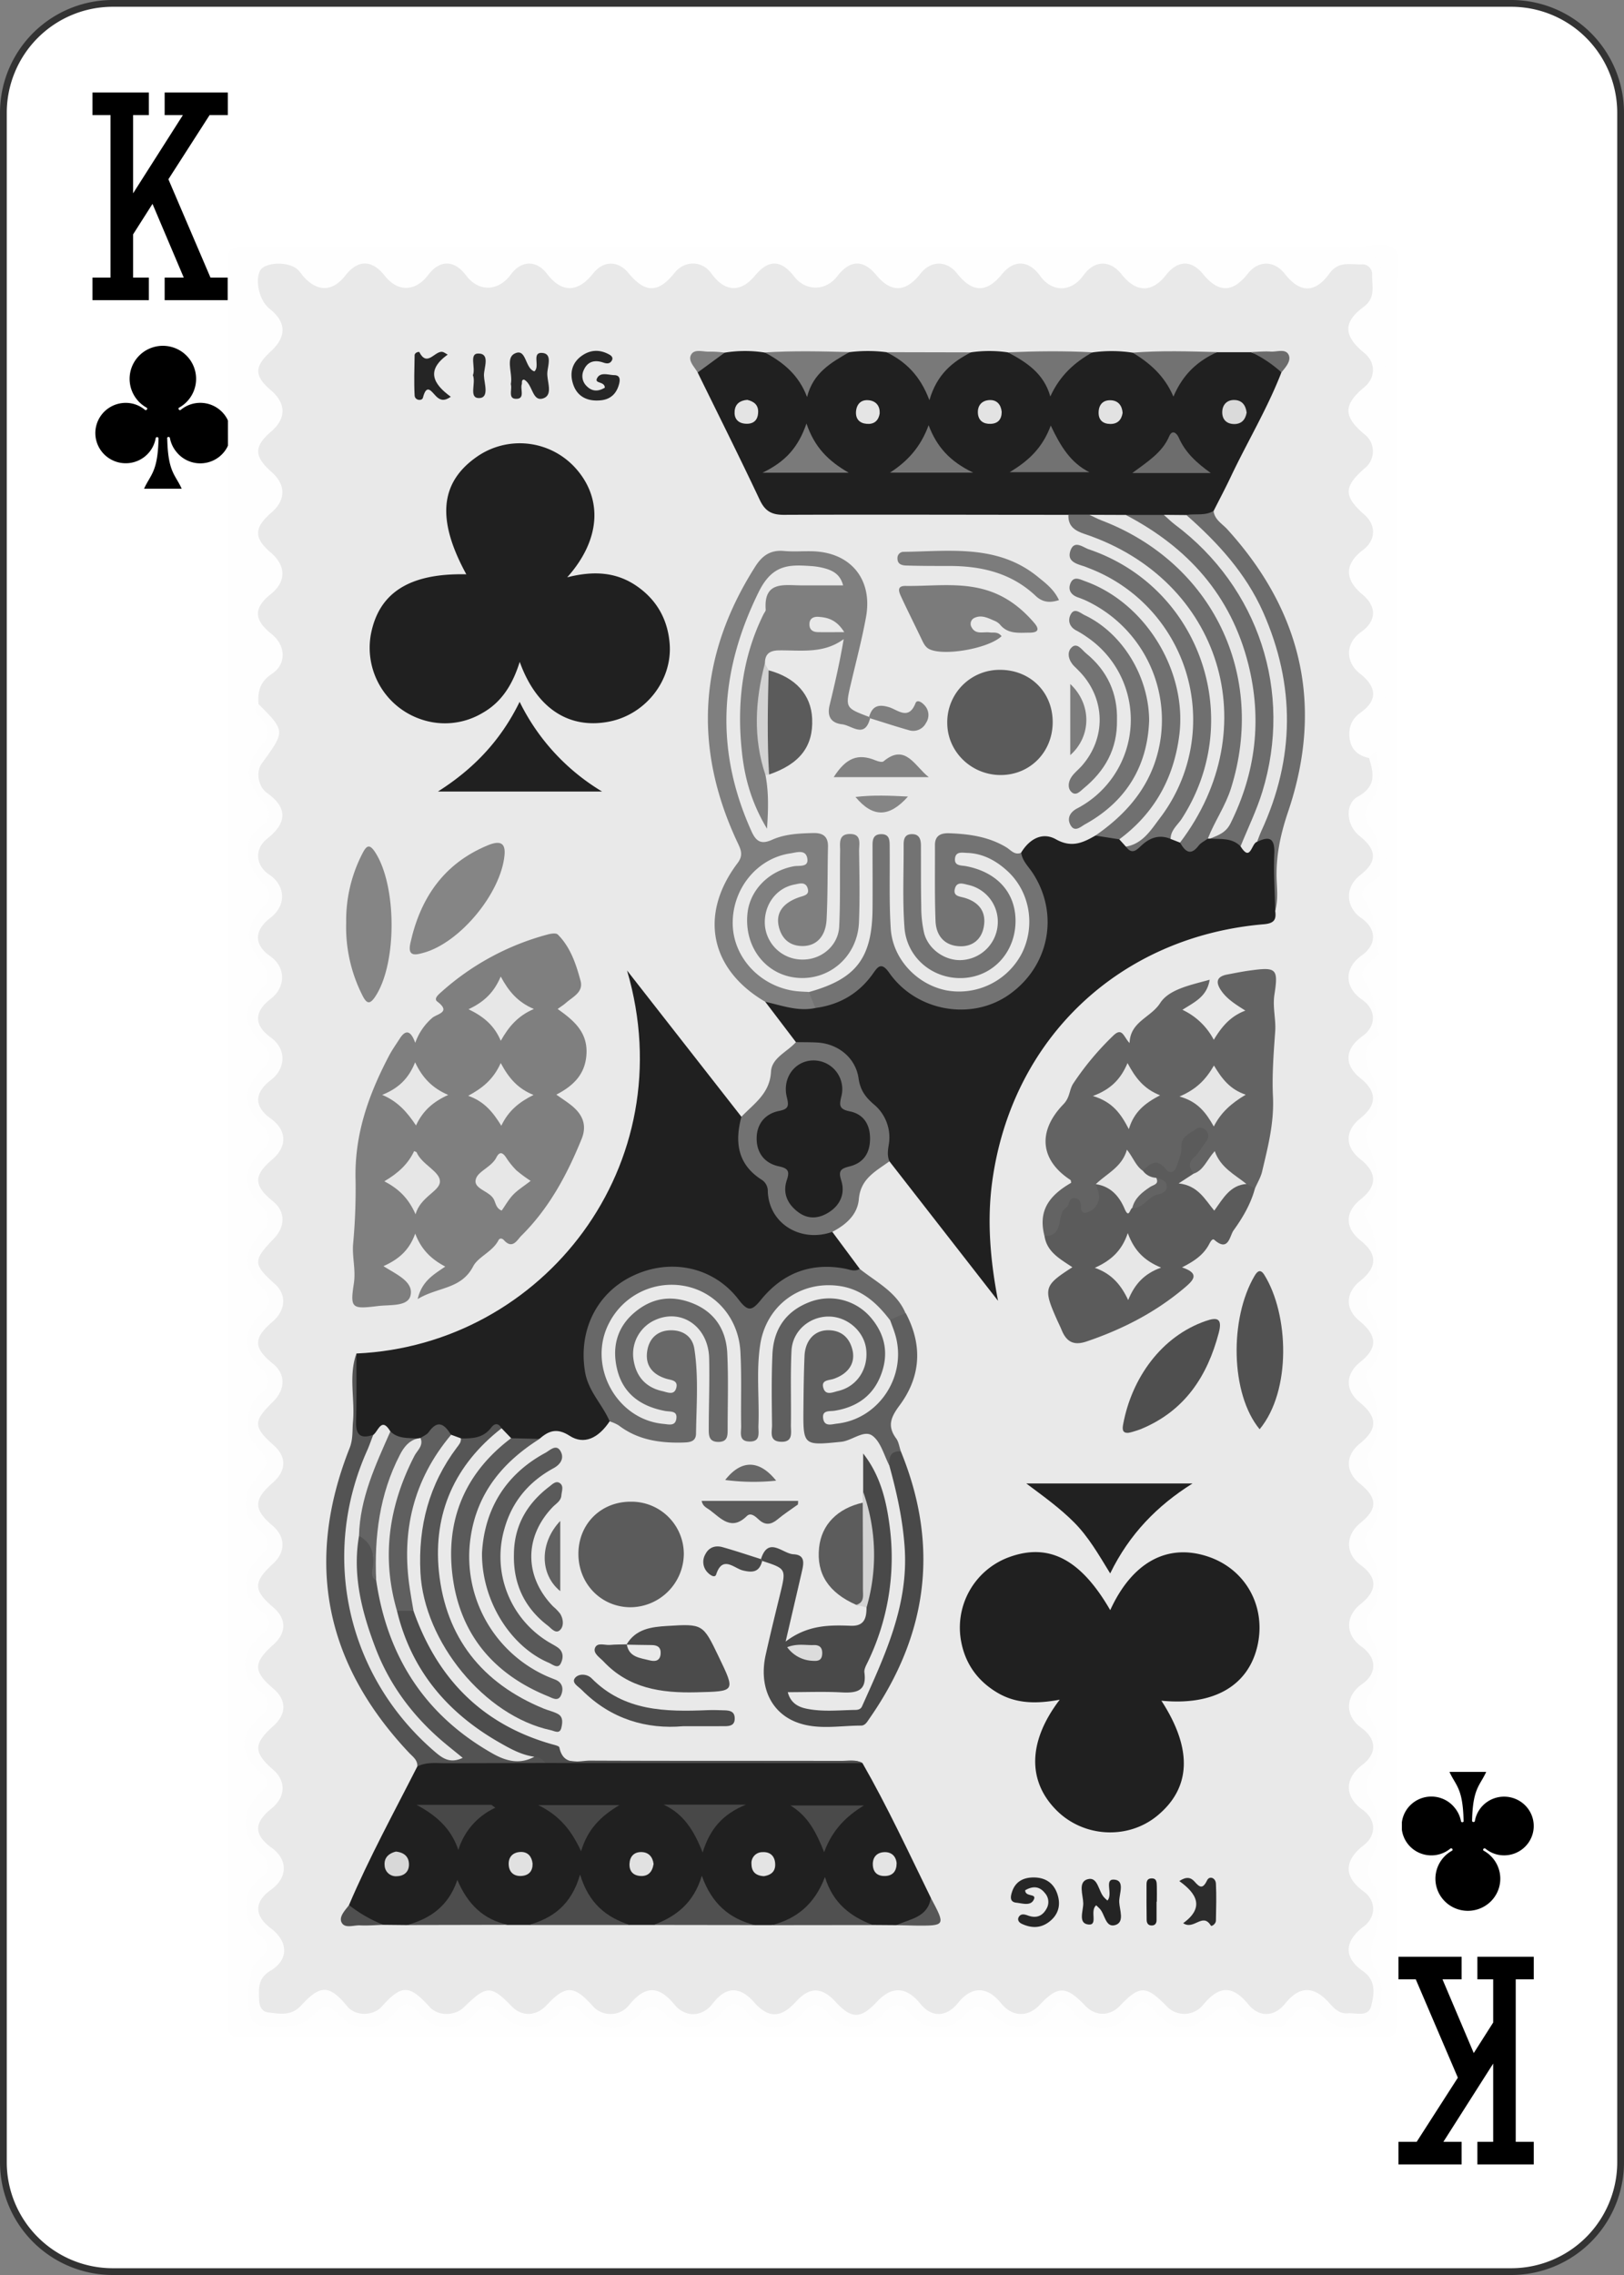<svg xmlns="http://www.w3.org/2000/svg" xmlns:xlink="http://www.w3.org/1999/xlink" viewBox="0 0 720 1008">
  <rect x="0" y="0" width="720" height="1008" fill="#808080" stroke="none"/>
  <defs>
    <style>
      .cls-1 {
        fill: #fff;
      }

      .cls-2 {
        fill: #333;
      }

      .cls-3 {
        fill: #fefefe;
      }

      .cls-4 {
        fill: #e9e9e9;
      }

      .cls-5 {
        fill: #fdfdfd;
      }

      .cls-6 {
        fill: #202020;
      }

      .cls-7 {
        fill: #7f7f7f;
      }

      .cls-8 {
        fill: #636363;
      }

      .cls-9 {
        fill: #686868;
      }

      .cls-10 {
        fill: #5b5b5b;
      }

      .cls-11 {
        fill: #737373;
      }

      .cls-12 {
        fill: #494949;
      }

      .cls-13 {
        fill: #5f5f5f;
      }

      .cls-14 {
        fill: #535353;
      }

      .cls-15 {
        fill: #727272;
      }

      .cls-16 {
        fill: #6e6e6e;
      }

      .cls-17 {
        fill: #565656;
      }

      .cls-18 {
        fill: #6c6c6c;
      }

      .cls-19 {
        fill: #6f6f6f;
      }

      .cls-20 {
        fill: #212121;
      }

      .cls-21 {
        fill: #4b4b4b;
      }

      .cls-22 {
        fill: #7b7b7b;
      }

      .cls-23 {
        fill: #5a5a5a;
      }

      .cls-24 {
        fill: #707070;
      }

      .cls-25 {
        fill: #515151;
      }

      .cls-26 {
        fill: #858585;
      }

      .cls-27 {
        fill: #4f4f4f;
      }

      .cls-28 {
        fill: #4d4d4d;
      }

      .cls-29 {
        fill: #595959;
      }

      .cls-30 {
        fill: #5c5c5c;
      }

      .cls-31 {
        fill: #4c4c4c;
      }

      .cls-32 {
        fill: #7c7c7c;
      }

      .cls-33 {
        fill: #818181;
      }

      .cls-34 {
        fill: #505050;
      }

      .cls-35 {
        fill: #747474;
      }

      .cls-36 {
        fill: #7a7a7a;
      }

      .cls-37 {
        fill: #797979;
      }

      .cls-38 {
        fill: #2a2a2a;
      }

      .cls-39 {
        fill: #242424;
      }

      .cls-40 {
        fill: #262626;
      }

      .cls-41 {
        fill: #2c2c2c;
      }

      .cls-42 {
        fill: #252525;
      }

      .cls-43 {
        fill: #d2d2d2;
      }

      .cls-44 {
        fill: #616161;
      }

      .cls-45 {
        fill: #676767;
      }

      .cls-46 {
        fill: #575757;
      }

      .cls-47 {
        fill: #6b6b6b;
      }

      .cls-48 {
        fill: #7e7e7e;
      }

      .cls-49 {
        fill: #e7e7e7;
      }

      .cls-50 {
        fill: #767676;
      }

      .cls-51 {
        fill: #6d6d6d;
      }

      .cls-52 {
        fill: #dadada;
      }

      .cls-53 {
        fill: #e3e3e3;
      }

      .cls-54 {
        fill: #e2e2e2;
      }

      .cls-55 {
        fill: #e4e4e4;
      }

      .cls-56 {
        fill: #e5e5e5;
      }

      .cls-57 {
        fill: #484848;
      }

      .cls-58 {
        fill: #4a4a4a;
      }

      .cls-59 {
        fill: #474747;
      }

      .cls-60 {
        fill: #d8d8d8;
      }

      .cls-61 {
        fill: #e1e1e1;
      }

      .cls-62 {
        fill: #646464;
      }

      .cls-63 {
        fill: #e6e6e6;
      }

      .cls-64 {
        fill: #dcdcdc;
      }
    </style>
    <symbol id="SC8" data-name="SC8" viewBox="0 0 20.82 22.24">
      <path d="M11.08,7.81C11.19,2.57,12.3,2.23,13.31,0H7.51c1,2.23,2.12,2.57,2.23,7.81A.22.22,0,0,1,9.52,8a.22.22,0,0,1-.23-.22,4.68,4.68,0,1,0-3.75,5.45,4.6,4.6,0,0,0,2.1-1,.22.22,0,0,1,.31.05.21.21,0,0,1,0,.26,5.12,5.12,0,1,0,4.91,0,.23.23,0,0,1,.05-.31.21.21,0,0,1,.26,0A4.69,4.69,0,1,0,12.5,5.7a4.76,4.76,0,0,0-1,2.11.22.22,0,1,1-.44,0Z"/>
    </symbol>
  </defs>
  <g id="Layer_2" data-name="Layer 2">
    <g>
      <rect class="cls-1" x="1.5" y="1.5" width="717" height="1005" rx="48.5"/>
      <path class="cls-2" d="M670,3a47,47,0,0,1,47,47V958a47,47,0,0,1-47,47H50A47,47,0,0,1,3,958V50A47,47,0,0,1,50,3H670m0-3H50A50,50,0,0,0,0,50V958a50,50,0,0,0,50,50H670a50,50,0,0,0,50-50V50A50,50,0,0,0,670,0Z"/>
    </g>
    <use width="20.81" height="22.24" transform="matrix(-2.81, 0, 0, 2.78, 680, 785.07)" xlink:href="#SC8"/>
    <use width="20.81" height="22.24" transform="matrix(2.88, 0, 0, -2.86, 42.25, 216.56)" xlink:href="#SC8"/>
    <path d="M41,123h8V51H41V41H66V51H59V85.67L81.08,51H73V41h28V51H92.92L74.66,79.43,93.32,123H101v10H73V123h8.47L67.61,90.33,59,103.86V123h7v10H41Z"/>
    <path d="M680,877h-8v72h8v10H655V949h7V914.33L639.92,949H648v10H620V949h8.08l18.26-28.43L627.68,877H620V867h28v10h-8.47l13.86,32.67L662,896.14V877h-7V867h25Z"/>
    <g>
      <path class="cls-3" d="M553.14,902.63h-3c-6.9-6.68-7.15-6.68-16.46,0q-212.79,0-425.58.12c-5.25,0-7.1-.6-7.1-6.66q.3-390,0-780c0-6,1.81-6.68,7.08-6.68q194.85.24,389.68.12c8,6.55,16,1.22,24,0h15c4,3.8,8,4.93,12,0h21c5,2.39,10,6.75,15,0H598c2.23,1.43,4.83.84,7.23,1.23,8.49,1.36,10.15,2.75,11.18,10.82a6.72,6.72,0,0,1,0,1.7c-3.9,17.81.31,35.79-1.15,53.76-1.21,14.83.09,30-.08,45.1-.1,8.78-.09,17.67.14,26.41.43,16.11-1.57,32.34.33,48.21,1.51,12.73-1.31,24.3-3.58,36.26a18.79,18.79,0,0,1-4.17,4.5c-4.45,2.4-7.83.26-10.4-3-3.7-4.73-3.75-10.14-1.58-15.6,1-2.63,3.09-4.51,5-6.47,3.46-3.55,3.1-6.85-.15-10.47-8.65-9.65-8.62-15.17.18-25.1,3.59-4,2.93-7.38-.47-11.11-8.13-8.95-8.29-15.26-.2-24.09,4.09-4.46,3.91-8-.14-12.23-7.56-8-7.59-14.11-.66-22.2,5.31-6.21,5.32-8.13,0-14-6.81-7.54-6.89-14-.26-21.7,5.79-6.7,5.74-8.13-.51-15.08-5.71-6.35-5.82-13.66-.26-20.06,1.63-1.88,3.55-3.53,4.66-5.82,1.28-2.67,1.59-5.39-.74-7.6s-5-1.77-7.64-.41c-2.24,1.18-3.86,3.14-5.74,4.77-6,5.21-13.59,5.14-19.5-.16-7.92-7.09-8.25-7.09-16.53.25a14.07,14.07,0,0,1-19,.18c-8.71-7.31-8.71-7.31-17.2,0a15.08,15.08,0,0,1-20.71-1.12c-5.77-6-8.24-6.08-14.13-.26-6.74,6.66-15.34,6.74-22.44.19-6.37-5.87-8.05-5.91-14.45-.3-7.91,6.94-14.22,6.82-22.2-.4-5.62-5.09-7.83-5.1-13.32-.08-8.15,7.45-14.11,7.46-22.76,0-5.84-5-7.59-5-13.37.09-8.17,7.19-15.45,7.15-23.9-.13-5.77-5-7.51-4.88-13.14.63-6.59,6.44-15.05,6.55-21.89.28s-8.11-6.36-15.45.26c-6.35,5.73-13.53,5.81-20,.21-7.79-6.72-8.55-6.72-16.16,0-6.35,5.65-15,5.42-21.53-.58s-7.08-5.88-13.58-.29q-11.43,9.81-22.79,0c-6.54-5.63-7-5.63-13.62.1-7.59,6.56-15.18,6.47-22.57-.26-6.16-5.62-7.89-5.58-14.4.35-7,6.38-13.94,6.41-21.14.13-3.73-3.24-8-8.14-12.69-3.09s.41,9,3.79,12.66c5.75,6.26,5.86,13.68.37,20.07-6.6,7.69-6.59,8.4.08,16.29,5.44,6.43,5.25,13.66-.53,20.08-6.08,6.74-6.1,8.26-.2,15.11,6.32,7.35,6.28,14-.12,21.17-5.67,6.31-5.68,8.11-.12,14.58,6.68,7.76,6.62,14.15-.18,21.69-5.45,6-5.41,7.87.29,13.69,6.4,6.54,6.56,15.26,0,21.84-3.3,3.33-5.84,6.8-5.87,11.66A10.35,10.35,0,0,0,120,319.2c3.89,5.56,3.11,10.58-2.65,13.95-4.75,2.78-5.34,5.68-3.49,10.4,1.62,4.15,2.94,8.22,6.1,11.67,4.28,4.67,3.55,8.59-1.63,12.72-7.25,5.77-7.83,9.73-2.61,17.76.41.63.82,1.25,1.27,1.85,7.7,10.26,7.71,10.28-1.59,18.68-2.21,2-3.22,4.08-2.13,7.21,1.62,4.67,2.91,9.28,6.45,13.17,4.08,4.49,3.23,9.83-1.29,13.56-8.54,7-8.58,13.87-.13,20.78,6.06,5,6.07,10.6,0,15.1-7.49,5.57-8.19,11.79-2.15,19a36.53,36.53,0,0,0,2.64,2.64c5.57,5.39,5.42,9.19-.51,14.2-8.64,7.31-8.58,13.91.19,21.11,5.21,4.27,5.17,10.31-.08,14.85-7.94,6.85-8.23,13-1,20.55,7.59,7.93,7.4,10.48-1.31,17.26-5.06,3.94-5.33,12.4-.54,17.06,9.22,9,9.19,11.13-.25,19.09-4.26,3.59-3.61,13.26,1.18,17.44,7.87,6.88,7.86,9.7-.1,17-6.67,6.15-6.23,13.83,1.13,19.61,6.55,5.15,6.49,10.55-.18,16-7.5,6.19-7.39,14,.27,20,6.88,5.36,6.86,10.06-.07,15.58-8,6.39-8.07,14-.07,20.37,6.56,5.21,6.49,10.33-.23,15.6-7.78,6.1-7.7,14.19.2,20.33,6.19,4.81,6.27,7.94.33,13.84-8.66,8.59-8.35,14.94,1.09,22.86,5,4.17,4.5,10.89-1,14.38-8.24,5.25-8.34,15-.2,20.8,5.6,4,6.42,9.72,1,13.78-5.11,3.81-7.8,7.52-4.94,13.77a4.06,4.06,0,0,1,.09,1.49c0,3.56-3.3,7.91,2.72,10,5.66,2,16.07.42,19.12-3.6,2.22-2.91,4.22-5.42,8.36-5.19a9.91,9.91,0,0,1,7.76,3.7c6.54,8.06,14.62,7.85,21-.42,4.58-5.92,10.07-5.92,14.72,0,6.66,8.49,14.38,8.49,21.48,0,4.35-5.2,10.37-5,15.23.58,6.53,7.45,14.9,7.55,21.09.26,5.77-6.8,9.42-6.81,15,0,6.28,7.56,15.44,7.39,21.63-.41,3.81-4.79,9.76-5,13.95-.59,8.28,8.82,15.46,8.63,22.68-.58,4-5.09,10-5.3,13.79.46,3.12,4.78,6.79,6.81,12.19,6.41,3.68-.28,6.66-1.46,9.07-4.65,6-8,10.2-7.89,16-.24,5.31,7,14.4,7.06,19.73.13,5.82-7.56,10.93-7.62,16.7-.18,5.27,6.81,14.27,6.91,19.7.22,5.21-6.41,10.95-6.42,16.42,0,5.8,6.76,15.16,6.48,20.72-.62,6-7.65,9.85-7.63,15.65.08s15.42,7.38,20.57-.59c4.34-6.71,8.79-7,14.15-.91,8,9,15.16,9.2,23.08.6,3.69-4,11.49-5,13.7-.79,3.39,6.5,8.57,7.29,14.57,7.17a4.36,4.36,0,0,1,3.68,1.87c.87,3.36-1.59,3.19-3.73,3.9C560.83,902.5,556.74,900.54,553.14,902.63Z"/>
      <path class="cls-3" d="M553.14,902.63c4.37-3.56,10.61-.88,15-4.49.69-5.42,3.21-10,8.31-11.79,5.34-1.89,9.71.13,12.76,5.41,2,3.49,13.08,5.39,16.49,2.67,3.72-3,6.12-7,4.29-12.42-1.39-4.11-1.51-8.28-4.86-12.07s-.41-8.94,1.15-13.43c2.68-7.71,4.27-15.22-2-22.4-3.78-4.33-1.11-9.1,1.25-13.13,3.74-6.39,3.22-16.13-1-22.59-2.91-4.39-3.25-9.21.47-13.69,4.28-5.16,4.13-16.63-.2-21.85-3.55-4.28-3.49-9.39.16-14.12,4.45-5.77,4.17-16-.19-22-3.15-4.39-3.31-9.14,0-13.71,5-6.87,4.83-15.21-.09-22.6-3.17-4.77-4.72-9,.68-14.24s4-13.08,1.3-19c-2.89-6.46-4.65-10.88-.38-18.15,3.39-5.76,3-14.55-1.39-21.35-3.36-5.15-4.58-9.33,1.43-13.84,3.75-2.8,3.67-13.8,1-18.42-6-10.29-6-10.29,1-19.73a6.11,6.11,0,0,0,.59-1.38c3-7.45.36-14.81-.44-22.16-.25-2.21-1.39-4.53-.53-6.61,4.51-11,1.43-21.6-1.06-32.27-.43-1.81-.62-3.62.27-5.09,4.71-7.83,2.79-15.78,1.21-24-.92-4.72-2.81-9.74-.12-14.62.33-.72.64-1.44.91-2.18,3.33-8-.86-15.36-2-22.93-.63-4.07-.73-7.69,1.24-11.29a19.7,19.7,0,0,0,.88-2.12,18.57,18.57,0,0,0-.33-13.79c-2.68-6.25-3.16-12.5-.76-18.91.42-.62.83-1.26,1.21-1.91,2.51-4.49,2-9,.33-13.63-2.76-7.53-3.14-15.16.32-22.61,2.5-5.41.37-10.75.09-16.13,0-.37,0-.75,0-1.12a23.21,23.21,0,0,1,1.78-16c3.13-6.11,2.93-12.05.23-18a20.58,20.58,0,0,1,0-18.07c2.88-6.11,2.57-12.15.08-18.12-2.66-6.38-2.82-12.58.24-18.79,2.88-5.87,2-11.73-.32-17.4-2.48-6.14-2.74-12.09.12-18.1a18.54,18.54,0,0,0,.28-15.92c-3.06-7.25-3.26-14.47.3-21.7,2.37-4.84,1.67-9.72-.48-14.47a22.86,22.86,0,0,1,.08-20.24c3.11-6.46,1.52-12.65-.62-18.87-2.27-6.62-9.5-4.46-13.68-7.7,7,0,16.69-2.73,20.18.77s.77,13.23.77,20.22q0,382.69.14,765.39c0,5.62-1.25,7-6.88,6.9C592.55,902.39,572.84,902.63,553.14,902.63Z"/>
      <path class="cls-3" d="M533.68,902.63a19.07,19.07,0,0,1,.87-2.81c2.1-4.49,5-8.31,10.58-7.27s4.72,6,5,10.08Z"/>
      <path class="cls-3" d="M521.71,109.51c-4,2.55-9,3.47-11.18,8.91-1.59,3.91-5,3.45-7.36-.14-1.88-2.87-3.61-5.84-5.41-8.77Z"/>
      <path class="cls-3" d="M584.57,109.51a42.7,42.7,0,0,1-.53,5.9c-.55,2.44-1.51,5-4.46,5.27-2.7.3-3.64-2.05-4.87-3.89-1.65-2.47-3.4-4.85-5.11-7.28Z"/>
      <path class="cls-3" d="M548.65,109.51c-1.2,4,.13,10.64-5.2,10.82-5.61.18-5.16-6.68-6.77-10.82Z"/>
      <path class="cls-4" d="M114.61,311.93c-.4-5.5.6-9.84,5.91-13.34,6.67-4.4,6.17-12.68-.15-17.7-7.92-6.31-8-11.5-.3-17.67,6.82-5.47,6.85-12.47.06-18.31-7.67-6.6-7.6-11,.29-17.89,6.37-5.54,6.36-12.25,0-17.87-7.84-6.9-7.89-11.35-.24-17.91,6.78-5.81,6.75-12.49-.08-18.33-7.46-6.38-7.45-10.43.05-17.32,7-6.45,6.8-12.94-.62-18.76-4.33-3.4-6.54-11.93-4.33-16.72,1.86-4,12.65-4.5,16.8-.65,1.09,1,1.86,2.35,2.88,3.44,6.16,6.57,12.7,6.26,18.25-.84s11.77-7.09,17.47.15,13.55,7.13,19.28-.43c5.11-6.75,11.57-6.66,16.73.23,5.55,7.43,14.27,7.24,19.91-.43,4.58-6.24,11.3-6.38,15.93-.34,6.59,8.6,13.68,8.55,20.55-.12,4.48-5.67,11-5.74,15.6-.18,7.41,9,13.24,9,20.42,0,4.48-5.62,12.21-5.54,16.32.16,6,8.37,13,8.72,19.41,1,5.93-7.2,11.56-7.08,17.31.37,5.11,6.63,14,6.6,19.14-.07,5.62-7.32,11.54-7.5,17.31-.52q9.78,11.87,19.57-.62c4.6-5.87,11.64-5.93,16.22-.13,6.82,8.64,13.1,8.73,20,.27,5.27-6.46,11.81-6.12,16.86.87,5.3,7.34,13.76,7.25,19.12-.2,4.94-6.88,11.88-7,17.1-.39,6.29,8,13.39,8.08,19.52.22,5.17-6.62,11.29-6.8,16.43-.5,6.91,8.46,13.18,8.37,20-.27,4.58-5.8,11.62-5.75,16.23.13,6.72,8.57,13.37,8.86,19.86-.1,4.05-5.58,9.16-3.88,14.16-4a4.31,4.31,0,0,1,4.74,4.68c-.07,5,1.71,10.14-3.84,14.21-9.19,6.76-8.79,12.85.36,20.32,5.14,4.19,5.14,10.93,0,15.21-9.39,7.82-9.35,13,.15,20.88a9.52,9.52,0,0,1,.32,14.79c-9.7,8.4-9.78,12.51-.4,20.8,5.36,4.75,5.07,11.36-.68,15.68-8.12,6.09-8.22,13-.28,19.59,6.61,5.53,6.36,11.86-.68,16.85-6.75,4.77-6.92,13.11-.37,18.25,7.77,6.11,7.86,12,.18,17.43-3.87,2.75-5.27,6.55-4.76,11.09.58,5.17,3.8,7.91,8.71,8.93,5.41,4.26,5.33,13.77-.15,17.17-6.22,3.86-6.67,11-1,16,7.43,6.51,7,14.95-1.1,20.75-5.15,3.7-5,10.59.23,14.55,8.13,6.12,8.21,15.31.18,21-5.63,4-5.73,10.8-.23,15,8.48,6.47,8.33,14.82-.39,21.32-4.89,3.65-4.5,9.61,1,14.57,7.78,7.06,7.5,15.23-.71,21-5,3.52-5.47,10,.63,14.26s5.35,9.34,5.25,14.95a6.08,6.08,0,0,1-2.72,5c-8.39,6.46-8.93,9.49-1.44,16.57,3.85,3.62,4.34,7.41,4.26,12a9,9,0,0,1-4.09,8c-6.89,5-7,9.09-1.32,15.6,7,8,6.79,15.48-1,22-5.26,4.39-2.87,8.41.24,12.06s4.91,7.39,4.92,12.59c0,5-.55,8.44-4.91,11.57-3.77,2.7-2.73,9,1.32,13.65,6.27,7.25,5.75,14.86-1.49,21.67-4.35,4.1-4.08,8.69.83,14,6.64,7.19,6.6,14.93-.13,21.5a10.44,10.44,0,0,0,.13,14.51c6.61,6.31,6.52,15.08-.21,21.26a10.25,10.25,0,0,0,0,14.63c6.8,6.51,6.83,14.78.07,21.41a10.44,10.44,0,0,0,.45,14.89,14.84,14.84,0,0,1,1,20.06c-5.56,6.39-5.35,11.34.7,17,3.35,3.13,3.53,14,.3,18.34-6.57,8.9-6.56,9.32.71,18.58,2.55,3.26,3.17,15.92.92,19.15-2.83,4.09-16.56,3.75-20.12-.49-7.27-8.66-11.43-8.65-18.63,0-4.14,5-14.49,4.32-18.27-1.22-4.69-6.87-11-7-16.42-.43a13.52,13.52,0,0,1-21.3-.48c-6-7.79-9.88-7.73-15.33.26a12.62,12.62,0,0,1-20.58.13c-6-8.11-9.64-8.18-15.67-.29-5.3,6.93-15,7.18-20.44.53s-11-6.52-16.46.3a12.57,12.57,0,0,1-19.91-.48c-5.41-7.23-11.26-7.38-16.57-.44-5.82,7.62-14.26,7.85-20.07.53-6.21-7.8-9.15-7.74-15.67.32a13.09,13.09,0,0,1-20,0c-6.85-8.34-10.44-8.29-16.53.23-3.91,5.46-14.41,5.85-19,.69-7.39-8.22-11.25-8.15-17.78.31-3.47,4.52-14.1,4.47-18.34,0-.69-.73-1.12-1.55-1.72-2.28-5.27-6.38-9.55-6.46-14.84-.34-6.78,7.85-15,8-21.74.34-5.53-6.23-10.24-6.08-15.36.5-5.53,7.12-15.29,7.06-20.36-.12q-7.84-11.11-15.64.31c-4.54,6.66-15.32,6.82-20.22.31-5.14-6.84-10.4-6.85-16.11,0-3.66,4.36-15.74,6.4-20.56,3.5a5.74,5.74,0,0,1-2.12-2c-2.46-4.26,0-18.22,3.75-21.34,7.17-6,7-10-.75-15.55-6.5-4.66-6-15.95,1-20.18,6.77-4.13,6.82-11.25.1-15.44a12.48,12.48,0,0,1-2.86-18.49c1.3-1.54,3-2.59,4.42-4,4.67-4.85,4.28-9.1-1.22-12.89-8.15-5.62-8.49-14.62-.77-20.71,7.45-5.87,7.26-10.69-.64-16-5.39-3.65-6.34-13-1.83-17.72,1.38-1.45,3.24-2.2,4.67-3.55,4.81-4.54,4.56-9.64-.69-13.54-8.91-6.63-9.07-13.78-.47-21,5.93-5,5.71-11.31-.52-15.52-7.66-5.16-8-12.71-1.08-19.32a16,16,0,0,1,2.06-1.88c5.17-3.34,4.53-12-1.15-15.09-6.75-3.64-6.76-14.9-.57-19.3,7.51-5.34,7.54-11.23.1-16.12-6.26-4.11-6.58-14.48-.6-19,8.87-6.72,8.85-9.85-.07-17.26-5.47-4.55-5.32-14.63.28-19,8.09-6.3,8-11.25-.19-17.09-5.2-3.7-5.6-14.28-.69-18.32,9.88-8.11,9.94-9.72.63-17.68-5.85-5-5.23-14.64,1.27-19.34,7.2-5.21,7-11.15-.48-16.15-6.36-4.22-6.72-14.4-.68-19.1,8.09-6.29,8-10.62-.36-17.29-4.44-3.55-4.41-14.52.06-18.24,9.12-7.59,9.1-10.42-.13-17.78-4.8-3.81-4.6-14.51.33-18.21,8.5-6.37,8.57-10.93.26-17.5-5.38-4.25-5.15-15,.41-18.92,7-5,7.15-11.3.27-16.67C115.42,315.57,112.86,315,114.61,311.93Z"/>
      <path class="cls-5" d="M114.61,311.93c11.91,12,11.91,12,1.48,26.31-2.77,3.8-1.61,10.34,2.34,13.14,9,6.37,9,13.12.1,20.15-5.72,4.52-5.39,11.78.73,15.91,7.47,5,7.76,13.76.62,19.23-7.34,5.63-7.36,11.93,0,17.06,6.86,4.81,6.92,13.65.12,18.87-7.46,5.74-7.44,11.64.07,17.1,6.88,5,6.87,13.54,0,18.86-7.46,5.75-7.47,11.75,0,17.09,7.13,5.11,7.39,12.33.64,18.08-8.41,7.16-8.32,11.55.39,18.61,5.35,4.34,5.53,11,.42,16.34-9.45,9.82-9.42,11.47.34,20.23,5.33,4.8,4.87,11.65-1.12,16.76-8.49,7.25-8.41,11.54.33,18.62,5.59,4.51,5.56,11.34-.07,16.85-8.86,8.67-8.81,11.06.44,19.33,5.75,5.14,5.53,11.23-.61,16.59-8.47,7.41-8.47,11.73,0,18.93,5.76,4.88,5.88,11.66.3,16.78-8.91,8.18-8.91,11.77,0,19.39,5.95,5.1,6,11.27,0,16.6-8.9,8-8.91,11.77,0,19.38,6,5.1,6,11.27.06,16.6-8.87,8-8.88,11.68-.07,19.39,5.84,5.09,5.51,12.13-.8,17.22-7.87,6.35-7.81,11.58.18,17.42,7.24,5.28,7.08,13.19-.38,18.55s-7.52,11.42,0,17.09c7.73,5.87,8,13.93-.25,18.81-5.66,3.36-5.13,7.93-5,12.88.09,2.7,1.1,5.17,4,5.54,5.13.66,10.32,1.67,14.59-3,8.62-9.45,12.56-9.27,20.63.46,3.52,4.25,11.35,4.22,15.14,0,8.77-9.86,12.23-9.84,21.22.11,3.75,4.15,11.15,4.18,15.35.05,9.86-9.68,11.92-9.71,21-.35,4.58,4.72,10.9,4.51,15.6-.51,8.36-8.94,12.14-8.84,20.44.49a10.55,10.55,0,0,0,16.15-.59c7.05-8.6,13-8.65,20-.15,4.75,5.83,12.35,5.66,16.95-.38,5.82-7.66,12-7.86,18.38-.62s12,7,18.56-.25c6.05-6.66,11.45-6.62,17.62.12,6.93,7.58,11.14,7.59,18.19,0q10-10.75,19.38.83c4.95,6.13,11.51,6,16.65-.38,6.12-7.57,12.94-7.51,19.14.17,4.87,6,11.83,6.31,17.09.68,8-8.56,11.74-8.51,20.1.28,4.62,4.87,11,4.87,15.6,0,8.57-9,11.53-9,20.55.27a10.72,10.72,0,0,0,16.23-.6c7.07-8.61,13.08-8.67,20-.21,4.72,5.8,11.45,5.72,16.24-.21,6.43-8,12.78-8.14,19.79-.23,2.29,2.57,4.52,4.74,8.12,4.43s9.06,1.88,10.34-3.29,2.41-11.19-3.75-15.47c-8.54-5.94-8.19-13.24.38-19.67,5.65-4.24,5.65-11.49,0-15.58-8.79-6.38-8.81-13.6-.05-20.37,5.91-4.57,5.67-11.51-.56-15.94-7.85-5.58-7.9-13.73-.13-19.62,6.85-5.18,6.67-11.55-.47-16.71s-7-13.95.48-19.17c6.79-4.71,6.7-11.71-.23-16.67-7.11-5.09-7.3-13.27-.44-18.77,7.68-6.14,7.64-11.8-.11-17.53-6.59-4.87-6.58-13,0-18.39,7.8-6.3,7.76-11.09-.17-17.55-6.49-5.28-6.47-12.41,0-17.69,8-6.46,7.93-11.75-.11-18.34-6.43-5.27-6.35-12.42.19-17.7,7.89-6.35,7.81-11.68-.27-18.34-6.38-5.26-6.24-12.41.35-17.69,7.66-6.14,7.72-11.93.19-17.91-7-5.53-7-12.63-.12-18.13,7.56-6,7.57-11.91,0-17.91-6.91-5.5-6.89-12.61,0-18.12,7.53-6,7.49-11.81-.12-17.91-7.15-5.73-6.78-12.89.94-18.38,6.38-4.54,6.35-11.86-.07-16.29-7.9-5.45-8-14-.19-19.54,6.84-4.87,6.76-11.8-.2-16.65s-7.23-13.66-.53-18.88c7.76-6,7.68-11.21-.27-17.53-5.7-4.53-6.65-14-.64-17.36,8.15-4.49,7.09-10.28,4.94-17l3-3c3.42,7,4.82,13.7-.21,20.83-3,4.26-2.79,9.32-.15,14,3.69,6.59,4.5,13.45,1.85,20.61-5,5.08-6.54,9.67-1.62,16.56,3.38,4.74,2.24,11.79,1.62,17.92-5.87,5.31-5.41,10.74-1.78,17.48,3,5.51,2.54,12.19,1.78,18.51-5.3,4.53-4,9.94-2.31,15.61,2.55,8.52,5.6,17.06-1.38,25.25-2.53,3,.38,6.37,1.28,9.13,3,9.08,4.37,17.84-.62,26.62-1.44,2.55,0,4.86.73,7.17a62.52,62.52,0,0,1,2.3,24.17c-7,4.28-6.9,9.24-3,16.13,4.53,7.92,5.6,16.56-1.7,24.06-2,2.06-1.22,3.61-.15,5.92,4.6,9.9,6.63,19.85.67,30.26-2,3.49.08,7.82,1.44,11.4,3.26,8.59,4.78,16.83-2.18,24.37-2.37,2.58-1.48,5-.05,7.52,5.38,9.44,7.54,18.76.58,28.66-2,2.8-1.25,7,.48,10,5,8.81,5.41,17.24-.57,25.76a8,8,0,0,0-.18,9.23c5.59,8.74,6.11,17.38.47,26.35a10,10,0,0,0,.07,10.08c5.14,9,5,17.69.55,26.83-1.86,3.87-1.83,7.54.91,11.86,4,6.28,2.94,13.87,1,20.77-1.7,6.13-3.55,11.56.56,17.76,2,3,2.14,7.69,2.15,11.62,0,4.5-.87,9.58-5.63,11.41-5.62,2.17-11.85,2.7-17.26-.79-3.75-2.42-5.54-8.07-11.59-6.57-4.83,1.2-6.26,6.26-10,8.66-7.15,0-14.11.9-19.21-6.73-2.95-4.41-8-2.21-11.78,1.06-9.58,8.24-17.29,7.74-25.39-1.8-3.94-4.65-6.69-4.67-10.31.67-6.47,9.56-17.71,9.63-25.11.68-5.46-6.61-5.82-6.6-11.53.19-6.09,7.26-15.88,7.93-23,1.58-6.69-6-8.84-6-15,0a15.08,15.08,0,0,1-21.85-.3c-6.66-7-7.86-7-14.57.13a15,15,0,0,1-21.92-.3c-6.12-6.73-7.47-6.77-13.4-.43-7,7.49-16.66,7.3-23.2-.45-5-5.94-7.37-6-12.33-.09-6.37,7.54-16.19,8.15-23.39,1-4.87-4.8-8.76-5.59-13.61.21-5.73,6.85-16.68,6.35-23-.44-5.79-6.2-7.31-6.2-12.94.07-5.86,6.53-16.26,6.6-23.32.16s-7.75-6.28-14.3.7c-5.48,5.83-15.76,5.68-21.27-.32-6.83-7.44-7.87-7.45-14.29-.12-5.09,5.8-15.08,6.34-20.78,1.12-7.94-7.28-8.17-7.28-15.43-.14-4,4-19.59,5-24.11,1.61a6.15,6.15,0,0,1-1.11-1c-2.71-3.09-1.87-22.15,1.1-25,7.54-7.38,7.54-7.38.52-14.57-6.47-6.63-5.75-17.64,1.62-23.06,4.76-3.5,4.92-7,.69-11.05-9.36-9-9.36-18.64.18-27.58,3.56-3.33,3-5.58-.41-8.48-9.37-8-9.6-16.45-.54-24.49,5-4.4,5.06-7.83-.26-12.06-8.33-6.64-8.09-16.41.16-23.48,5.93-5.09,5.93-7.53,0-12.29-7.24-5.84-7.83-14.8-1.41-21.52,7.2-7.51,7.17-8.24-.53-15.87-5.21-5.18-5.49-13.13-.66-19,7.46-9,7.46-9,.14-17.51-4.17-4.83-2.91-16.81,2.19-20.86,5.59-4.43,5.71-7.77.48-12.73-7.36-7-7.32-16.44.4-23.09,4.89-4.21,5-7.69.34-12.38-8.39-8.54-8-15.41.29-24.28,3.71-4,3.71-7.78-.34-11.71-8.32-8.06-8.24-16.25.2-24,4.07-3.76,4.54-7,.44-11.34-9.28-9.83-9-16,.6-25.93,3.52-3.66,3.13-6.7-.48-10.21-9.14-8.91-9.18-15.32-.42-24.66,3.63-3.87,3.08-7.38,0-11.28-7.86-10-7.59-16.27,1.24-25.64,3.56-3.78,2-6.82-.77-9.73-3-3.12-5.53-6.42-6.22-10.84-.85-5.46-.57-10.33,4.8-13.81,5-3.26,5.14-7.2,1.12-11.86-7.9-9.14-7.71-16.47.1-25.08,3.59-4,2.69-7.59-.53-11.28C114.43,316.71,111.05,315,114.61,311.93Z"/>
      <path class="cls-3" d="M611.5,566.8c-2.22-9.09-.15-19.12-6.06-27.42-1-1.35-.46-2.8.59-4.1,6.91-8.61,4.82-17.84,1.07-26.69-1.91-4.53-2.63-7.28.94-11.83,5.22-6.65,3.05-14.92-.5-21.79-3.65-7.11-3.13-12.16,4-16.12-2.8,5.8-1.58,11.63-.12,17.47,1.89,7.6,2.84,15-1.17,22.48-2.15,4-.1,8.32,1,12.32,2.13,7.36,2.73,14.64,0,21.94-2.2,5.79.41,11.28,1,16.88S614,561.27,611.5,566.8Z"/>
      <path class="cls-3" d="M611.5,388.38c-.12-7.89,1.11-15.92-4.68-22.84-2.37-2.83-1.84-7.07.4-9.89,5.66-7.15,4.79-14.81,2.79-22.74,4.51,5.41,6,11.61,2.72,17.88-3.39,6.52-3.11,12.64-.85,19.31C613.93,376.11,616.65,382.41,611.5,388.38Z"/>
      <path class="cls-3" d="M611.5,458.85c-2-7.88-.88-16.23-6.32-23.72-3.78-5.2,2.3-9.06,6.32-12.27-3.58,6.2-1.88,12.39,0,18.61C613.15,447.24,614.11,453.05,611.5,458.85Z"/>
      <path class="cls-3" d="M611.5,422.86c-1.91-8-1-16.39-6.43-23.92-3.66-5.08,2.73-7.88,6.43-10.56-2.82,5.94-2.75,11.63,0,17.82A20,20,0,0,1,611.5,422.86Z"/>
      <path class="cls-6" d="M321.29,156.25A56.45,56.45,0,0,1,339,156.2c7,1.92,14.73,2.54,18.35,11.71,4.13-8.79,11.89-9.92,19.19-11.87a65.78,65.78,0,0,1,16.41,0c8.13,1.73,16.23,3.51,18.8,13.49,2.29-10.39,10.81-11.45,18.7-13.41a56.34,56.34,0,0,1,16.35,0c6.42,1.89,13.48,2.42,17.61,9,1.48,2.34,3.16.76,4.17-.61,3.94-5.32,9.81-6.86,15.73-8.36a62.36,62.36,0,0,1,17.84.11c5.2,1.68,10.78,2.44,14.72,7,1.91,2.17,4.62,2.25,6.49.05,4.32-5.08,10.49-5.66,16.26-7.26l15,0c5,2.27,13,0,13.48,9-6.22,16-15.06,30.68-22.39,46.12-2.44,5.16-5.12,10.2-7.69,15.3-1.95,6.17-7.7,3.65-11.69,5.1-3.65-1.2-7.21-.35-10.78.43a30.39,30.39,0,0,0-16.14-.07c-5.63-3.57-11,.91-16.59.46-3.4-.66-6.73-1.47-9.13-4.28-42.07,0-84.14-.17-126.21,0-5.56,0-8.35-1.75-10.7-6.73-8.9-18.89-18.27-37.56-27.46-56.31C309.66,157.12,316.35,157.88,321.29,156.25Z"/>
      <path class="cls-6" d="M397.46,853,387,852.92c-7.06-1.28-14.33-2.06-19.06-8.6-1.41-2-3.39-2.39-4.92-.29-5.24,7.2-13.09,8-20.95,8.94h-7.46c-7.91-.91-15.85-1.71-21-9.09-1.57-2.24-3.33-1.78-4.73.26-4.66,6.77-12,7.53-19.19,8.77l-10.45,0c-7.94-1.4-16.44-1.64-20.73-10.42-.73-1.51-1.5-2.88-1-4.53-3,12.27-13.06,13.71-23.2,14.95l-9,0c-7.25-.78-14.58-1.29-19.7-7.69-1.41-1.77-3.52-2.34-5.06-.34-5.18,6.7-12.85,6.88-20.15,8.08L170,852.85l-8.64-1.59c-4-.72-6.18-3.13-6.64-7.16,8.95-21,19.94-41.05,30.28-61.4,1.24-2.65,2.9-4.26,6.24-4.29,13.85-.13,27.7-2.23,41.55.06,3.28.54,6.39-.88,9.61-1.12,7.11,3.92,14.87,3.08,22.5,3.09q54.75,0,109.49,0c2.67,0,5.47-.75,8,.77,11.09,19.36,20.47,39.59,30.27,59.61,1.22,7.9.51,9-6.59,10.74C403.25,852.32,400.27,852.05,397.46,853Z"/>
      <path class="cls-6" d="M452.73,377.77c3.63-6,9.37-9.29,15.43-5.89,6.89,3.87,11.92,1.56,17.48-1.66,3.83-1.33,7.81-3.65,10.6,1.67l2.92,3.23c4.71,2.65,6.45-1.82,9.07-3.91,3.82-3.06,7.39-5.18,10.72.49l4.25,1.66c4.9,1.4,7.58-4.51,12.29-3.74h2.2c4.36.33,9-1.52,12.92,1.93,3.48,2.33,5.24-2.7,8.36-2,3.85-1,7.07-1.09,6.89,4.35-.32,9.89.61,19.8-.5,29.68.56,3.86-.45,5.54-5,5.93-64,5.41-111.87,50.62-120.48,114.16-2.35,17.39-.83,34.81,2.6,52.7l-48.17-61.83c-3-1.77-4.65-4-4.23-7.87.78-7-2.13-12.8-7.91-16.72-3.28-2.22-4.25-5.1-4.87-8.71-1.68-9.9-6.37-14.28-16.24-15.67-3.15-.45-6.67,0-8.22-3.87l-13.57-17.84c1.77-3.37,4.49-3.25,7.62-2.28,4.22,1.32,8.46,2.76,13,1.73a41.5,41.5,0,0,0,26-15.85c3.7-4.76,7.08-4.21,10.77.86,9.05,12.42,21.42,16.87,36,14.08,15-2.86,23.52-13.07,27.37-27.45,2.6-9.66-.79-18.14-5.54-26.27C452.53,385.26,449.82,382,452.73,377.77Z"/>
      <path class="cls-6" d="M369,545.81l12.17,16.39c-.07,4.67-3.34,4.2-6.26,3.66-15-2.75-26.7,2.48-36.18,14.07-4.53,5.54-8.46,5.25-13.33-1-9.13-11.66-21.16-15.71-35.11-12.67-25,5.46-35.35,31.07-22,53,1.88,3.09,6.08,6.08,2,10.48-5,7.54-11.39,10.53-17.74,6.43-5.54-3.57-9.22-2.31-13.34,1.33-4.23.69-8.54,4.69-12.63-.31l-4.23-4.39c-3.64-1.35-4.33,2.32-6.29,3.77-3.8,2.8-7.51,5.76-11.74.71l-4.38-1.6c-2.47-1.17-4.51-.47-6.58,1.17s-4.23,3.21-7.16,2.61c-.71,0-1.43,0-2.14,0-4-.2-8.19,1.24-11.68-1.86-3.32-1.67-6,1.61-9.21,1.17-3.6.71-6-.43-5.85-4.42.37-11.54-1-23.12.71-34.64C241,596,303.28,516,278,430l50.65,64.74c3.07,1.71,2.25,4.62,2.25,7.28,0,7.1,2.17,13.25,8.44,17.19,3,1.88,4.28,4.35,4.86,7.79,2,11.72,7,15.92,19.07,16.4C365.58,543.53,367.82,543.22,369,545.81Z"/>
      <path class="cls-6" d="M206.74,254.46c-13.19-24.14-11.75-40.55,4.56-52a33.27,33.27,0,0,1,44.08,5.2c11.9,13.46,10.91,31.58-3.91,48.14,11.73-3,21.72-2.34,30.69,3.78s13.91,14.87,14.74,25.7c1.22,16-10.42,31-26.34,34.35-18.05,3.76-32.69-5.61-40.14-26.38-3.09,9.89-7.91,17.83-16.58,22.69a32.53,32.53,0,0,1-27.4,2.69,33.45,33.45,0,0,1-22.06-37.31C167.85,262.6,181.55,253.91,206.74,254.46Z"/>
      <path class="cls-6" d="M514.9,753.54c13.91,21.43,13.22,38.71-2,51.11-12.94,10.5-32.33,9.46-44.32-2.37-13.15-13-12.91-30.65,1.25-49.18-9.89,1.83-19,1.94-27.47-3-8.66-5.08-14.19-12.54-16.14-22.32a33.23,33.23,0,0,1,21.1-37.82c17.69-6.5,31.85.89,44.9,23.46,9.68-21.17,25.27-29.74,43.27-23.76,16.59,5.51,25.79,21.77,22.11,39.08C553.69,746.86,538.26,755.84,514.9,753.54Z"/>
      <path class="cls-7" d="M170,561c5.9,3.74,13.44,6.91,12,13-1.16,5.06-9.3,4-14.55,4.69-11.4,1.38-12.29,1.08-10.58-9.94.94-6.11-.78-11.68-.33-17.47a264.47,264.47,0,0,0,1.11-28.1c-.62-20.42,5.74-38.08,14.83-55.41,1.39-2.64,3.14-5.09,4.76-7.61,2.64-4.13,4.9-3.55,6.86,1.91a25.84,25.84,0,0,1,7.58-11.1c2.18-1.82,8.47-2.44,2.17-7.22-1.67-1.27.61-3.15,1.82-4.23A115,115,0,0,1,243,414c1.37-.37,3.55-.67,4.29.06,5.65,5.64,8.09,13.09,10.1,20.51,1.38,5.1-3.53,7.13-6.57,9.86-.91.82-2,1.46-3.59,2.63,7,4.95,13.16,10.07,12.8,19.55-.34,9.18-5.7,14.44-13.37,18.39,2.75,2,5.31,3.55,7.53,5.5,4.3,3.8,6,8.32,3.7,14.06-6.44,15.86-14.42,30.77-26.72,42.93-1.89,1.87-3.9,6.24-7.75,2-.76-.83-1.87-1.05-2.44.06-2.61,5.08-9,7.31-11.17,11.5-5.37,10.33-15.62,9.06-24.64,14.54,1.91-8.05,7.05-10.81,12.23-14.4-6.12-3.25-10.58-7.4-13.31-14.61C181.44,553.93,176.84,557.94,170,561Z"/>
      <path class="cls-7" d="M361.52,446.62c-7.73,1.67-14.91-1.14-22.24-2.75-24.51-14.34-29.48-38.64-12.28-61.45,2.55-3.39,1.58-5.73.14-8.79q-30-63.4,7.7-122.59c3.15-5,6.88-7.46,12.84-6.91,4.21.38,8.48,0,12.72.13,16.75.53,26.57,12.42,23.56,29.08-1.78,9.82-4.34,19.49-6.63,29.21-2.61,11.09-2.65,11.08,8,15.1l.42.61c-2.34,9.17-8.09,3.15-12.43,2.65-5-.57-6.69-3.62-5.5-8.5,2.29-9.39,4.46-18.8,6.23-29.24-9,6.65-19.07,4.86-28.81,5-4,.07-6.12,1.6-6.1,5.71.07,11.36-.91,22.68-.85,34.05,0,5.23,2.91,10.19,1.09,15.48,1.37,7.14,1.34,14.32.67,23.77-7.11-11.86-10-23-11.17-34.46-2.21-21,.13-41.39,9.64-60.58.33-.67,1-1.36.95-2-.93-12.88,8.18-10.78,15.91-10.77h18.42c-1.22-4.55-4-6.18-7-7.21a29.74,29.74,0,0,0-7.32-1.35c-9.9-.71-17.15-.62-23.12,11.5-17.46,35.41-19.42,70.09-3.2,106,2.08,4.6,4.33,5.93,9.11,3.79,5.75-2.59,12.07-2.84,18.32-3,4.19-.09,6.61,1.47,6.5,6.09-.25,10.72-.07,21.46-.62,32.17-.4,7.66-4.63,11.91-10.87,11.81-5.41-.08-8.89-3.12-10.23-8.25-1.61-6.15,1.44-10.71,8.84-13.34,2.17-.77,4.88-.94,3.83-4.12-1-2.93-3.65-1.95-5.77-1.55-8.3,1.55-13.88,9.36-13.13,18.25a16.64,16.64,0,0,0,16.76,15c8.3.05,15.73-6.16,16.15-14.57.56-11.22.23-22.48.42-33.71,0-3.07-.84-7.19,4.07-7.35,5.69-.19,4.3,4.44,4.34,7.62.14,10.49.37,21-.06,31.47-.6,15-12.94,25.85-27.31,24.63-14-1.18-23.66-13.68-22.12-28.52,1.07-10.37,9.46-18.84,20.52-20.9,2.42-.45,6.72.61,6-3.52s-4.83-2.59-7.53-2.19c-14.83,2.18-25.82,15.82-25.53,31.39.27,14.81,12.21,27.56,27.77,29.6,2,.25,4,.28,6,.41C360.78,441.42,364.52,442.63,361.52,446.62Z"/>
      <path class="cls-8" d="M463.07,547.65c-2.62-10.25.92-17.31,11.83-23.57-.1-.43-.06-1.1-.34-1.28-13.21-8.61-14.89-21.33-3.1-33.52,3-3.09,2.52-6.36,4.36-9.19a126.1,126.1,0,0,1,17.72-21.2c4.07-4,4.63.63,7.26,3.26.26-9.52,9.39-11.23,13.56-17.72,3.91-6.08,13.27-7.93,21.95-10.33-1.2,7.44-6.51,9.79-12.09,13.32a30.07,30.07,0,0,1,13.91,13.29c3.53-5.8,7.27-10.37,14-12.94-4.24-2.67-7.94-5-10.47-8.5s-2.89-6.48,2.44-7.49c3.18-.59,6.36-1.25,9.56-1.7,12.06-1.67,13.2-1.18,11.37,10.5-.9,5.76.72,11,.33,16.43-.7,9.56-1.44,19.52-1,28.66.58,11.94-2.23,22.47-4.81,33.44-.62,2.61-2.1,5-3.18,7.52-1.42.14-2.77.81-4.24.55a2,2,0,0,1-.7-.2c-6.88-4.64-13.61-10-22.63-5-6.2-3.47-5.36-7.55-1.33-11.27-1.13,2-3.25,4-3.57,7.57-.4,4.44-4.1,5.69-7.68,3-3.21-2.43-6-3.08-9.29-.67-8.67-2-10.84-1.16-15.77,5.86-.31,10.62-2.73,13.2-13.53,13.81-2.27.12-3.2,1-3.53,2.92C472.81,550.67,468.3,550,463.07,547.65Z"/>
      <path class="cls-9" d="M270.3,629.79c-3.16-7.48-9.41-13.19-10.89-21.78-3.12-18.06,4.86-35,21.14-42.71,16.72-8,35.82-4,46.91,10.52,4.3,5.65,6,4.91,10.05-.07,9.53-11.62,22-16.51,37.13-13.64,2.13.41,4.32,1.5,6.5.09,7.39,5.91,16.35,10.19,20.33,19.64-1.2,3.66-3.68,4.25-7,2.94-5.75-7.54-12.49-13.59-22.36-15-17.27-2.43-32.39,8.57-35.07,26-1.84,11.9-.32,24-.79,35.92-.12,2.94,1.21,7.19-4.09,7-4.78-.13-3.52-4.06-3.57-6.76-.19-11,.27-22-.33-33-.81-14.69-10.67-26.16-24-29A31.13,31.13,0,0,0,270.2,585.9c-10.08,18.78,2.89,43.11,24,45,2.09.18,5,1.11,5.6-2,.78-4-2.6-3.31-4.91-3.73-10.7-2-18.65-7.56-21.28-18.44-2.31-9.56-.26-18.45,7.64-25.14s16.56-7.84,25.89-4.11c9.82,3.93,14.8,11.83,15.29,22.07.55,11.21.17,22.47.17,33.72,0,2.84,0,5.62-4.12,5.61s-4.26-2.74-4.25-5.6c0-10.49.41-21,.17-31.47-.32-13.93-12.13-22.18-23.82-17a16.47,16.47,0,0,0-9.69,17.73c1.14,7.36,5.39,12.22,12.82,13.85,2.25.5,5.3,2.07,6.16-1.63.75-3.22-2.35-3.24-4.38-3.85-6.46-1.95-9.73-6.22-8.44-12.92,1-5.16,4.58-8.38,10-8.56,5.69-.2,10,2.72,10.81,8.33,1.9,12.4.89,24.93.72,37.41-.05,3.87-3.16,3.89-6,4-10.17.24-19.88-1.19-28.29-7.62A17.52,17.52,0,0,0,270.3,629.79Z"/>
      <path class="cls-10" d="M552.62,524.59l3.76,2c-1.84,6.86-5.41,12.92-9.48,18.56-1.75,2.43-2.21,9.75-8.53,4.2-.94-.84-1.91,1.19-2.45,2.2-2.51,4.6-6.63,7.34-11.88,10,8,2.68,5.22,5.59,1.07,9.09-12.83,10.84-27.39,18.3-43.21,23.68-5.76,2-9,.32-11.18-4.92-.66-1.62-1.45-3.18-2.16-4.77-6.11-13.77-5.73-15.08,6.88-23.14-5.35-3.64-11.32-6.68-12.37-13.91,9.19.42,4.91-9.65,9.81-12.72,1.39-.87.74-4.22,3.57-4,2.62.23,2.77,2.33,2.85,4.42.05,1.42.85,2.52,2.36,2a7.71,7.71,0,0,0,5.61-6.3c.26-2.05-.9-4.26-1.42-6.4,4.42-2.1,8-.91,11.18,2.63,1.46,1.66,2.94,3.37,5.31,3.67,2.8.08,4.61-2.31,7.25-2.81,2.06-.39.89-2.22.19-3.45-1.78-1.6-4.61-2.66-3-6,3-2.9,5.91-5.59,9.77-.91,2.41,2.93,4.31,1.59,5.29-1.42.84-2.56,2.06-5.24,1.93-7.81-.24-4.9,3.46-6.15,6.41-8.14a3.29,3.29,0,0,1,4.65.74c1.3,1.58,1.05,3.18-.11,4.74-1.76,2.37-3.24,5-5.36,7-2.7,2.53-2.13,4.63-.16,7,4.88,7.29,7,7.92,14.39,4.6C546.49,523.31,549.59,522.8,552.62,524.59Z"/>
      <path class="cls-11" d="M361.52,446.62q-1.45-3.53-2.9-7.07c21-5.8,28.06-15.05,28.22-37,.07-9,0-18,0-27,0-2.75-.21-5.91,3.82-5.95s3.75,3.17,3.78,5.89c.14,12-.29,24,.47,35.93.86,13.54,11.69,24.89,24.83,27.42A31.35,31.35,0,0,0,453,422.47c6.16-12.2,3.64-27.3-6.28-36.46-5.06-4.67-10.94-7.89-18-8.11-2.06-.06-5-.79-5.32,2.5s2.61,3,4.73,3.35c13.47,2.51,21.69,11.2,22.09,23.33.45,13.86-9.09,25.08-22.31,26.2-13.6,1.16-25.9-8.47-26.92-22.38-.9-12.17-.3-24.44-.36-36.67,0-2.48.52-4.57,3.55-4.64,3.4-.07,4.09,2.26,4.11,5,.05,9-.05,18,.15,27a52.15,52.15,0,0,0,1.27,11.85c2,7.65,10.14,12.85,17.74,11.85a16.91,16.91,0,0,0,14.91-16.16,16.69,16.69,0,0,0-12.9-17c-2.29-.5-5.31-1.83-6.15,1.8-.74,3.22,2.16,3.24,4.28,3.86,6.39,1.89,9.79,6.13,8.57,12.86-1,5.58-5,8.82-10.62,8.62-6.8-.24-10.52-4.69-10.77-11.18-.43-11.21-.21-22.44-.26-33.66,0-4.47,2.92-5.37,6.5-5.23,8.79.33,17.36,1.54,25.12,6.21,2,1.21,3.69,3.65,6.63,2.42.49,3.68,3.21,6.09,5.1,9,11.91,18.2,7.31,41.5-10.68,54-16.63,11.55-40.95,7.3-52.93-9.79-3.57-5.09-5.13-2.6-7.31.48C380.69,440.27,372.15,445.19,361.52,446.62Z"/>
      <path class="cls-12" d="M382.68,660.94V644c7.64,9.73,10.29,20.89,11.76,32.34a106.14,106.14,0,0,1-9.58,59.77c-.73,1.56-1.83,3.36-1.63,4.9,1.15,8.47-3.65,9.19-10.24,8.84-7.68-.4-15.41-.09-23.73-.09,1.25,4.85,4.68,6.55,8.17,7.29,7.12,1.51,14.4.7,21.62.58,1.22,0,2.53-.23,3.13-1.58,10.07-22.49,20.7-44.7,18.89-70.55-.86-12.34-3.48-24.13-6.72-35.91-.37-2.25-2.57-4.54-.79-6.69,1.63-2,3.91-1.11,5.84.19,17.21,42,11.87,81.26-13.81,118.17-1,1.41-1.91,3.3-3.82,3.31-9.87,0-20,2.2-29.5-1.84-11-4.7-15.78-16.21-12.79-29.56,2-9,4.21-17.93,6.39-26.88,2.72-11.2,2.75-11.19-7.95-14.69l-.55-.77c3.27-10.38,9.61-2.39,14.42-2.17,5.68.27,4.41,4.67,3.57,8.32-2.16,9.39-4.36,18.78-7.05,30.36,9.67-7.37,19.27-7.37,28.86-7,6,.24,7-3.34,7-8.08-2.1-6.73.58-13.36.71-20C385.11,681.63,382.55,671.41,382.68,660.94Z"/>
      <path class="cls-13" d="M399.4,643.06c-4.8-.26-5.41,2.74-5,6.5-2.44-4.61-3.84-10.64-7.61-13.42s-9,2.2-13.86,2.69c-16.78,1.69-16.88,1.77-16.73-14.77.07-7.73.16-15.47.48-23.2.3-6.91,4.36-11.38,10.31-11.46,5.73-.07,9.44,3,10.87,8.42,1.57,6-1.58,10.77-8.17,13.09-2.17.77-5.82.42-4.62,4.18,1.07,3.37,4.22,1.75,6.44,1.24,8.41-1.92,13.6-9.81,12.49-18.65-1-7.95-8.44-14.36-16.63-14.35-8.55,0-16.05,6.42-16.46,15.17-.52,11-.1,22-.26,32.94-.05,3.21,1.19,7.68-4.58,7.37-5.21-.27-3.76-4.46-3.79-7.35-.12-10.49-.29-21,.18-31.45.49-10.91,5.8-18.92,16.22-23a24.22,24.22,0,0,1,26.79,6.09c7.2,8,8.87,17.21,4.69,27.1-3.7,8.77-10.83,13.35-20.08,14.86-2.24.37-5.77-.42-5.11,3.56.61,3.66,3.88,2.4,6.12,2.16,18.79-2.06,31.31-21.44,25.73-39.7-.65-2.14-1.5-4.22-2.26-6.33l7-2.94c7.54,14.14,6.71,28.1-2.64,40.76-4,5.36-5.69,9.32-1.5,14.91C398.46,639,398.73,641.19,399.4,643.06Z"/>
      <path class="cls-14" d="M158,599.79c0,10.08.12,20.17-.14,30.25-.15,5.9,2.21,7.58,7.57,5.7,3.16,2.59,1.42,5.26.17,8-6.47,14-10.22,28.73-10.22,44,0,24.75,6.94,47.42,22,67.49a130.72,130.72,0,0,0,18.77,20.1c-22.22-18.83-36-42.87-39.75-72.34-.71-5.49-2.22-11-1.19-16.63.5-2.74.25-6.1,3.85-7.28,5.73,1.35,9.91,6.34,10.78,13.17a42.58,42.58,0,0,1,.2,6.87c4.09,34.87,21.57,60.49,52.72,76.79a9.7,9.7,0,0,0,8.18.74c2.36-.82,4.63-1.86,7.22-1.33,2.68,1,4.59,2.53,3.65,5.82-14.81,0-29.61.1-44.42.09-4.19,0-8.43-.58-12.37,1.47.2-2.92-2.05-4.36-3.72-6.14-37.16-39.44-46.34-84.39-26.28-135,1.55-3.91,1.13-7.8,1.48-11.73C157.4,619.85,154.48,609.65,158,599.79Z"/>
      <path class="cls-15" d="M369,545.81c-13.63,4.88-28-3.31-28.6-17.89a5.89,5.89,0,0,0-2.57-5.11c-10.82-6.81-12.17-16.7-9.12-28,5.56-5.83,12.6-10.26,13.11-19.95.33-6.19,7.24-8.79,11.06-13.12,3.22.05,6.44,0,9.65.19,9.14.6,16.83,6.82,18.11,15.84.73,5.14,2.93,8.23,6.73,11.51a19,19,0,0,1,6.65,18c-.41,2.51-.74,4.88.33,7.26-6,4.37-12.82,7.65-13.58,16.76C380.17,538.27,375,542.68,369,545.81Z"/>
      <path class="cls-10" d="M256.44,688.37c.06-13.23,10.06-23.09,23.31-23a23.18,23.18,0,0,1,23.42,23.15,23.83,23.83,0,0,1-23.95,23.62C266.3,711.92,256.37,701.56,256.44,688.37Z"/>
      <path class="cls-10" d="M443.79,343.4c-13,.08-23.66-10.18-23.82-22.82a23.2,23.2,0,0,1,23.52-23.79c13.32.07,23.19,9.89,23.22,23.11S456.77,343.32,443.79,343.4Z"/>
      <path class="cls-16" d="M535.49,371.58c-1.34,1-3,1.75-4,3-3.67,4.89-6.07,2.68-8.32-1.25,38.49-50.65,18.21-116.52-42.21-136.7-4.57-1.53-7.5-3.48-7.28-8.61l9.3,0c34.13,3.21,63.82,41.17,68.61,71.45,3.43,21.69,1.91,42.53-8,62.42C541.64,365.89,539.24,369.26,535.49,371.58Z"/>
      <path class="cls-17" d="M204.33,637.33c5,.09,9.95-.13,13.4-4.75,1.5-2,3.22-2.22,4.63.27C201.63,649,192,670.43,194.58,696.27c3,29.26,19.15,49.56,46.43,60.75,2.07.85,4.32,1.32,6.28,2.36,2.44,1.3,2.1,3.86,1.63,6-.69,3.21-3,1.59-4.79,1.21-29.33-6.33-56.17-39.14-57.73-69.85-1.05-20.48,3.81-39,16.19-55.44C203.49,640.11,204.51,639,204.33,637.33Z"/>
      <path class="cls-18" d="M565.36,403.59c-.18-8.46-.73-16.93-.4-25.37.26-6.7-2-8-7.68-5.18-2.9-3.1-.71-6.07.59-8.72a99.3,99.3,0,0,0,10-45.92c-.61-23.93-7.17-46.92-23-66.15-4.64-5.65-9.14-11.35-14.84-16.07-2.21-1.84-5.53-3.9-4.06-8,4-.67,8.29.46,12.06-1.8.46,3.9,3.83,5.65,6.12,8.17,33.14,36.5,42.78,78.28,26.92,125.13-3.44,10.14-5.5,20-5.05,30.52C566.22,394.67,566.62,399.19,565.36,403.59Z"/>
      <path class="cls-19" d="M519,371.7c-4.86-2-9-.65-12.72,2.72-2.14,1.93-4.3,4.64-7.07.7,7.42-1.29,11.07-7.39,15-12.58a71.87,71.87,0,0,0-31.58-110.85c-.69-.27-1.38-.57-2.09-.8-3.39-1.08-7.52-2.16-6-6.79,1.67-5.07,5.64-1.57,8.12-.73,49.57,16.76,69.74,75.38,41.28,119.38C522.08,365.59,519,367.83,519,371.7Z"/>
      <path class="cls-20" d="M455,657.29h73.71c-15.59,9.77-28,22.4-36.51,39.86-5.21-8.52-9.66-16.25-16-22.62S462.56,662.94,455,657.29Z"/>
      <path class="cls-6" d="M266.94,350.71H194.15c15.44-9.76,27.71-22.3,36.23-39.75A95.21,95.21,0,0,0,266.94,350.71Z"/>
      <path class="cls-21" d="M277.75,728.71c4.07-7,11.06-7.86,18-8.28,15.92-1,15.92-.85,22.82,13.48,7.6,15.81,7.6,15.47-10,15.91-15.46.38-29.8-1.74-41-13.67-1.67-1.77-4.66-3.55-3.8-5.94,1-2.69,4.36-1.16,6.68-1.38s5-.19,7.45-.26c1.25,2,3.31,2.36,5.4,2.71C281.19,730.93,279.15,730.49,277.75,728.71Z"/>
      <path class="cls-22" d="M444.05,281.88c-5.82,5.49-25.37,8.88-31.93,5.79-1.73-.82-2.51-2.33-3.27-3.9-3-6.29-6.14-12.54-9.1-18.87-1-2.2-2.67-5.35,1.76-5.29,12.87.18,25.92-2,38.49,2.77,7.43,2.84,13.36,7.61,18.47,13.55,2.43,2.83,2,4.36-2,4.39-4.71,0-9.56.76-13.11-3.57a6.55,6.55,0,0,0-2.44-1.68c-3-1.29-6-2.89-9.23-1.12a2.91,2.91,0,0,0-.92,4c1.82,3.4,5.25,1.88,8.05,2.27C440.49,280.46,442.36,279.75,444.05,281.88Z"/>
      <path class="cls-23" d="M226.59,637.24l12.63.31c-16.35,10.3-27.78,24-30.6,43.82a58,58,0,0,0,32.8,60.85c1.57.75,3.2,1.36,4.81,2,3.28,1.37,3.66,4.2,2.53,6.84-1.28,3-3.8,1.33-5.79.52-24.19-9.81-39.11-27.55-42.35-53.49C197.51,673.25,206.27,652.54,226.59,637.24Z"/>
      <path class="cls-24" d="M496.24,371.89l-10.6-1.67c15.64-10.78,26.62-24.59,29.07-44.14a58.46,58.46,0,0,0-33.29-60,36,36,0,0,0-3.48-1.38c-3.14-1.09-4.61-3.41-3.29-6.38,1.43-3.21,4.21-1.6,6.47-.78,26.89,9.64,45.4,40.05,41.69,68.44C520.32,345,511.71,360.42,496.24,371.89Z"/>
      <path class="cls-25" d="M558.46,633.27c-13-15.69-13.4-49.09-2.23-68,1.24-2.1,2.61-3.12,4.31-.39C571.42,582.36,572.64,616.14,558.46,633.27Z"/>
      <path class="cls-26" d="M223.67,379c-1.65,16.76-19.54,38.45-35.58,43.07-3.59,1-7.55,2.15-6.16-4.14,4.39-20,14.81-35.28,34.18-43.33C222,372.13,224.2,373.65,223.67,379Z"/>
      <path class="cls-27" d="M500.3,634.85c-3.05.26-2.66-2.14-2.31-4,3.83-20.27,16.86-38.72,36.54-45.54,5-1.75,7.53-1.32,5.81,5.24-5.08,19.33-15.1,34.47-34.1,42.47-1.36.58-2.8,1-4.22,1.43C501.55,634.61,501.05,634.68,500.3,634.85Z"/>
      <path class="cls-26" d="M153.48,408.8a64.5,64.5,0,0,1,7.33-30.89c1.77-3.41,3.1-4,5.52-.29,9.66,14.86,9.74,49.47,0,64-2.36,3.53-3.75,3.14-5.56-.4A66.8,66.8,0,0,1,153.48,408.8Z"/>
      <path class="cls-28" d="M241.81,781.14a6.4,6.4,0,0,0-4.93-2.77c-6.62.49-12.45-1.41-18.26-4.71-21.39-12.14-36.11-29.6-43.86-53-1.09-3.29-2.3-6.29,1.29-8.76,2.93-1.36,5.22-.21,7.28,1.85,10.53,30,30.43,50.3,61.36,59.08,1.18.34,3.17.74,3.31,1.43,1.82,8.56,8.57,5.8,13.67,5.82,37.09.16,74.18.06,111.26.12,3.17,0,6.49-.74,9.49,1Z"/>
      <path class="cls-29" d="M213.69,688.07c1.06-18.68,9.83-34.51,28.17-44.39,2-1.1,4.86-4.17,6.77-.48,1.5,2.88,0,5.58-3.21,7.32-11,6-18.53,14.91-21.87,27.17a44.16,44.16,0,0,0,19.09,49.5c1.48.94,3.06,1.7,4.5,2.68,2.89,1.94,2.64,5,1.38,7.32s-3.55.27-5.24-.46C226.29,729.49,213.52,709.25,213.69,688.07Z"/>
      <path class="cls-15" d="M509.47,319.29c-.72,20-10,35.74-28.33,45.89-1.92,1.06-4.58,3.7-6.44.55-1.71-2.88-.54-5.68,2.67-7.44a44.3,44.3,0,0,0,4.28-76.19,41.44,41.44,0,0,0-4.45-2.73c-3-1.54-3.86-4.32-2.61-6.92,1.68-3.49,4.34-.82,6.3.11C497.5,280.42,509.4,299.62,509.47,319.29Z"/>
      <path class="cls-30" d="M379.59,711.06c-12.28-5.4-17.71-13.8-16.44-25.43,1.1-10.1,8.13-17.29,19.37-19.84,3.66,13.8,2.38,27.77,1.37,41.72C383.71,710,382.64,711.84,379.59,711.06Z"/>
      <path class="cls-10" d="M340.78,297c12,3.22,18.83,10.84,19.29,21.43.55,12.27-5.47,20.06-19.1,24.74-4.42-8.93-2.3-18.56-2.56-27.85C338.23,309.3,337.29,302.78,340.78,297Z"/>
      <path class="cls-13" d="M183.33,713.75l-7.36,0c-5.74-.18-4.69-5.19-5-8.2-2.85-24.56-.72-48.12,15.47-68.42,1.22-.84,2.79-1.42,3.59-2.55,4.15-5.91,7.13-3.38,9.95,1.17-16.78,19.95-22.22,42.95-18.25,68.45C182.2,707.38,182.79,710.56,183.33,713.75Z"/>
      <path class="cls-23" d="M227.85,688.64c.1-12.66,5.79-22.39,15.64-29.93,1.34-1,2.89-2.72,4.6-1.64,2,1.26.95,3.63.8,5.51-.18,2.5-2.41,3.65-3.92,5.24-12.66,13.24-12.55,30.8.3,44a20.72,20.72,0,0,1,3.09,3.2c1.39,2.25,1.68,5.3.13,7-2,2.27-4.06-.53-5.6-1.72C232.52,712.39,227.52,701.75,227.85,688.64Z"/>
      <path class="cls-11" d="M495.21,319.05c.21,13-5.46,22.61-14.78,30.26-1.52,1.25-3.55,3.8-5.69,1.31-1.51-1.77-1-4.43.29-6.35s3.09-3.24,4.57-4.92c10.82-12.29,10.55-29.48-.64-41.45-.85-.91-1.75-1.78-2.64-2.65-2.45-2.37-3.42-5.9-1.49-8.1,2.57-2.94,4.83.81,6.65,2.3C491,297.19,495.53,307.33,495.21,319.05Z"/>
      <path class="cls-31" d="M302.89,764.85c-16,1.41-32-3-45-16.12-1.45-1.46-4.62-3.11-3-5.21s5.37-1.94,7.4.11c14.48,14.65,32.78,14.86,51.41,14.1,2.47-.1,5,0,7.45.07,2.33.08,4.55.38,4.59,3.55s-2.15,3.48-4.52,3.49C315.79,764.86,310.32,764.85,302.89,764.85Z"/>
      <path class="cls-32" d="M469.5,265.89c-4.33,1.43-7.52.8-10.32-1.85-10.85-10.24-24.15-13.3-38.53-13.27-6.23,0-12.45,0-18.67-.19-2-.05-4.13-.46-4.09-3.25a2.7,2.7,0,0,1,2.85-2.82c20.54-.28,41.65-3.4,59.41,11.09C463.57,258.39,467.22,261.06,469.5,265.89Z"/>
      <path class="cls-33" d="M411.79,344.34H369.62c5.51-8.65,10.85-10.65,18.64-7.4,1.06.44,2.84.91,3.46.39C401.51,329.09,405.69,339.75,411.79,344.34Z"/>
      <path class="cls-23" d="M353.76,666.61c-3,2.17-6.14,4.18-9,6.57s-5.48,2.82-8.43.05c-1.37-1.29-3.47-3.22-5.21-1.51-6.86,6.76-11.44,1.07-16.42-2.65-1.32-1-3.13-1.57-3.63-4.06h42.78C353.85,665.55,353.8,666.08,353.76,666.61Z"/>
      <path class="cls-34" d="M289.71,852.9c9.9-3.67,17.77-9.56,21.45-21.79,4.49,12.67,12.46,19.06,23.48,21.85Z"/>
      <path class="cls-34" d="M342.1,853c11-2.81,19-9.13,23.64-21.35,3.58,11.74,11.47,17.58,21.29,21.3Z"/>
      <path class="cls-31" d="M234.35,852.92c10.57-3,18.9-8.7,22.83-22.36,3.92,13,11.78,19,22.08,22.36Z"/>
      <path class="cls-28" d="M180.47,852.94c10.35-2.86,18.39-8.41,22.3-20,4.54,10.73,11.58,17.73,22.61,19.91Z"/>
      <path class="cls-35" d="M484.34,156.1c-7.87,4.44-14.41,10.19-18.68,19.57-2.86-10.24-10.58-15.18-18.83-19.56C459.34,155.58,471.84,155.43,484.34,156.1Z"/>
      <path class="cls-36" d="M376.57,156c-8,4.62-16.06,9.09-18.76,19.91-3.67-9.8-10.59-15.41-18.78-19.75C351.54,155.37,364.06,155.66,376.57,156Z"/>
      <path class="cls-15" d="M539.65,156c-8.41,3.82-15.07,9.51-19.41,19.73-4.06-9.48-10.64-14.92-18.06-19.48C514.67,155.27,527.16,155.69,539.65,156Z"/>
      <path class="cls-37" d="M430.48,156.13c-8.16,4.19-15.07,9.63-18.43,21.18-4.12-11-10.63-17.14-19.07-21.26Z"/>
      <path class="cls-38" d="M236.91,164.55c2.67-2.24-1.46-8.66,3.63-8.16,4.44.44,2.24,5.87,2.11,8.89-.17,3.88,2.74,9.88-2,11.28s-4.41-6.27-8.29-8.35c-1.33,0-.8,1.33-1.05,2.14-.69,2.28,1.6,6.52-2.68,6.35-3.37-.13-1.59-4-2.1-6.19a2.1,2.1,0,0,1,0-.75c.75-4.5-2.49-11.15,1.72-13.14C233.45,154.14,232.64,163.16,236.91,164.55Z"/>
      <path class="cls-39" d="M486,844.19c-3,2.43,1,8.94-3.41,8.52-4.79-.45-2.27-6.15-2.33-9.42-.06-3.64-2.44-9.35,1.85-10.62,4.68-1.38,4.8,5.24,7.37,8,.47.51,1,1,1.51,1.42,2.6-2.91-1.63-9.57,2.95-9.28,5.08.33,2.1,6.51,2.27,10s2.4,8.76-1.61,10.09c-4.52,1.5-4.65-4.73-7.07-7.23C487,845.12,486.49,844.69,486,844.19Z"/>
      <path class="cls-40" d="M268.15,171.76c-.11-3-4.91-1.6-3.36-4.32s4.95-1.27,7.54-1.23,2.63,1.94,2.18,3.78c-1.08,4.31-3.74,7-8.29,7.39-5.57.53-10.11-1.49-12-6.8-1.81-5.05-.78-10,4.09-13.2,3.88-2.57,8-2.49,12-.18.9.52,1.55,1.36,1,2.44-.87,1.65-2.29,1.54-3.83,1-3.81-1.29-7-.55-8.68,3.36a6.1,6.1,0,0,0,1.22,7C262.41,173.48,265.14,173.6,268.15,171.76Z"/>
      <path class="cls-40" d="M454.52,837.53c0,3.25,5.65,1.11,3.62,4.5-1.51,2.51-5,1.26-7.64,1-3-.37-2.43-2.85-1.86-4.67,1.36-4.31,4.54-6.32,9-6.49,5.38-.2,9.31,2.11,11.07,7.13s.59,9.43-3.76,12.66c-3.77,2.79-7.88,2.67-12,.71-1.24-.58-2-1.76-1.28-3,.93-1.55,2.44-1.23,4-.67,3.51,1.3,6.36.49,8.25-2.91a5.88,5.88,0,0,0-.65-7C460.85,835.72,457.91,835.57,454.52,837.53Z"/>
      <path class="cls-41" d="M524.56,852.12c9.68-7,5.89-13.24-1.72-18.66,3.16-2.1,5.13-1.61,6.75.22,2.17,2.45,3.57,3.61,5.56-.52,1-2.15,3.79-1.21,3.93,1.45.28,5.44.1,10.92,0,16.38,0,1.43-1.92,2.73-2.25,2.2C533.17,847.19,529.34,855.36,524.56,852.12Z"/>
      <path class="cls-7" d="M385.31,317.65c1.39-4.8,4.11-5.8,9-4.26,3.71,1.18,8.57,5.87,11.56-1.78.77-2,3.1-.25,4.2,1.09a6.24,6.24,0,0,1,.45,7.65,6.34,6.34,0,0,1-7.66,3.15c-5.74-1.62-11.4-3.49-17.1-5.25Z"/>
      <path class="cls-42" d="M198.48,157.13c-9.92,7.06-6.21,13.17,1.38,18.67-2.82,2-4.65,1.61-6.42-.13-2.13-2.09-4.26-6-5.94.56-.39,1.51-3.55,1.27-3.68-1-.31-5.92-.1-11.88,0-17.82,0-1.24,1.94-1.7,2.11-1.38,3.62,7.07,7.13-1.33,10.63,0C196.8,156.09,197,156.25,198.48,157.13Z"/>
      <path class="cls-12" d="M337.92,691.57c-1.23,4.93-4.06,5.39-8.7,4.22-3.73-.94-8.92-6.77-11.7,1.81-.55,1.69-2.63.32-3.65-.72a6.7,6.7,0,0,1-1.13-8.26c1.57-3.08,4.45-4,7.61-3.11,5.72,1.61,11.35,3.51,17,5.29C337.55,691.06,337.73,691.32,337.92,691.57Z"/>
      <path class="cls-32" d="M474.5,334.58V303.07C484,311.92,484,326.18,474.5,334.58Z"/>
      <path class="cls-43" d="M379.59,711.06c3.69-1,3-4.1,3-6.68,0-12.87-.05-25.73-.09-38.59.05-1.62.11-3.23.16-4.85a83.07,83.07,0,0,1,1.53,51.3Z"/>
      <path class="cls-43" d="M340.78,297c-.38,15.39-.72,30.79.19,46.17l-1.61.24c-5.53-16.48-4.58-33-.24-49.53C339.68,295,340.23,296,340.78,297Z"/>
      <path class="cls-44" d="M248.39,705c-9.1-7.37-9.3-21.3,0-31.12Z"/>
      <path class="cls-26" d="M402.55,352.93c-8.38,9.4-15.63,9.35-23.27.18C387.07,352.2,394.16,352.5,402.55,352.93Z"/>
      <path class="cls-45" d="M344.1,656.05a97.05,97.05,0,0,1-22.58-.3C328.63,646.64,336.63,646.72,344.1,656.05Z"/>
      <path class="cls-46" d="M397.46,853c6-2.84,13.88-3.38,15.23-12.11,6.58,12.39,6.58,12.4-7,12.29C402.92,853.13,400.19,853,397.46,853Z"/>
      <path class="cls-38" d="M209.67,166.25c1.32-3.32-1.83-9.64,2.39-9.61,5.41,0,2.44,6.36,2.5,9.74s2.59,10-2.26,10C207.71,176.31,211.12,169.7,209.67,166.25Z"/>
      <path class="cls-6" d="M512.76,842.61c0,2.75,0,5.49,0,8.23,0,1.39-.75,2.36-2.29,2.3s-2.09-1.17-2.1-2.5c-.06-5-.09-10-.06-15,0-1.44-.09-3.19,2-3.35,2.63-.21,2.51,1.84,2.57,3.56.07,2.24,0,4.49,0,6.73Z"/>
      <path class="cls-27" d="M154.74,844.1A61,61,0,0,0,170,852.85c-3.46.1-6.92.41-10.37.24-2.82-.14-6.76,1.53-8.19-1.3C150.17,849.21,153,846.43,154.74,844.1Z"/>
      <path class="cls-47" d="M568.12,165a54.46,54.46,0,0,0-13.48-9c2.91-.1,5.84-.41,8.73-.22s6.63-1.47,8,1.54C572.5,159.92,570,162.71,568.12,165Z"/>
      <path class="cls-48" d="M321.29,156.25l-12,8.81c-1.38-2.54-4.4-5.16-2.88-7.91s5.4-1.16,8.22-1.35A46.08,46.08,0,0,1,321.29,156.25Z"/>
      <path class="cls-18" d="M550,375c-3.81-3.9-8.79-3.12-13.51-3.42C548,358.73,551.89,343,553.09,326.34c2-27.32-5.92-51.37-24-72-7.31-8.33-16.18-14.74-25.53-20.46-2.47-1.51-5-2.2-4.45-5.72l16.86,0c17.23,5.71,26.73,20,35.82,34,10.67,16.42,15.53,35.24,15.87,54.73.32,18.61-4.2,36.51-12.32,53.31C554.36,372.11,553,374.8,550,375Z"/>
      <path class="cls-49" d="M499.08,228.16c27.47,14.31,46.66,35.58,54.35,66.08,6.15,24.42,3.36,48-7.9,70.62-2.1,4.21-5.52,5.24-9.09,6.72l-.48,0-.47,0c3-7.67,7.81-14.43,10.3-22.38,15.71-50.22-8.24-99.82-57.43-118.62-1.83-.7-3.57-1.65-5.35-2.48Z"/>
      <path class="cls-49" d="M550,375c3.25-8.05,7.11-15.91,9.65-24.17,13.62-44.31-1.65-90.59-38.66-118.33-1.77-1.33-3.34-2.92-5-4.38l10,.09c13.95,12.27,26.33,25.78,34,43q21.52,48.63-.75,96.94c-.72,1.57-1.28,3.23-1.92,4.84C554.79,373.53,554.5,382.26,550,375Z"/>
      <path class="cls-50" d="M394.59,209.41c7.69-5,13.51-11.18,17.11-21,3.65,9.61,9.38,16,19.74,21Z"/>
      <path class="cls-36" d="M357.55,187.66c3.67,10.75,9.84,16.65,18.72,21.79H338.06C348.26,204.54,353.9,198.22,357.55,187.66Z"/>
      <path class="cls-15" d="M447.62,209.22c8.17-4.91,14.49-10.54,18.23-20.66,4.43,9.33,8.83,16.48,17.12,20.66Z"/>
      <path class="cls-51" d="M536.8,209.59H502c7-5.2,13.31-9.12,16.37-16.29,1.32-3.09,3.32-1.44,4.22.59C525.53,200.6,530.61,205.14,536.8,209.59Z"/>
      <path class="cls-52" d="M552.7,182.8c-.51,3-2.12,5-5.31,5.09-3.54.05-5.62-2-5.51-5.47.1-3,2-5.17,5.15-5.19C550.53,177.2,552.27,179.43,552.7,182.8Z"/>
      <path class="cls-53" d="M444.1,182.48c0,3.29-1.61,5.21-4.91,5.32-3.15.12-5.4-1.38-5.64-4.66-.25-3.57,1.86-5.79,5.31-5.88C442,177.19,443.78,179.29,444.1,182.48Z"/>
      <path class="cls-54" d="M497.71,182.93c-.47,3.07-2.19,4.94-5.43,4.92s-5.24-1.67-5.21-5c0-3.57,2-5.74,5.59-5.49C495.75,177.56,497.47,179.67,497.71,182.93Z"/>
      <path class="cls-55" d="M331.3,177.17c3,.7,5,2.3,4.82,5.6-.15,3.77-2.47,5.31-5.95,4.94-3.22-.35-4.79-2.48-4.46-5.69S328.23,177.42,331.3,177.17Z"/>
      <path class="cls-56" d="M390,183.2c-.54,3.31-2.54,4.85-5.71,4.6s-5-2.12-4.78-5.42c.29-3.58,2.49-5.52,6-5C388.53,177.84,390.17,180,390,183.2Z"/>
      <path class="cls-57" d="M203.21,819.69c-3.1-9.13-9.17-15-18.53-20h33.2l1.74,1.29A30.21,30.21,0,0,0,203.21,819.69Z"/>
      <path class="cls-58" d="M365.38,820.65c-3.57-9-7.22-16-14.93-20.68H383C375.28,804.71,369.11,810.58,365.38,820.65Z"/>
      <path class="cls-57" d="M294.24,799.61h36.44c-10.45,4.28-15.94,10.87-19.17,21.19C307.69,811,303,803.67,294.24,799.61Z"/>
      <path class="cls-59" d="M274.62,799.8c-8.4,5-14.16,10.82-17,20.46-4.14-9-9.33-15.73-19-20.46Z"/>
      <path class="cls-60" d="M175.54,820.4c3.71.38,5.81,2.36,5.77,5.78,0,3.11-2.09,5-5.25,5.12a5,5,0,0,1-5.54-4.83C170.22,823,172.49,821.13,175.54,820.4Z"/>
      <path class="cls-61" d="M236.12,825.68c.1,3.25-1.55,5.19-4.66,5.49-3.45.33-5.76-1.47-5.93-5s2-5.55,5.42-5.61C234.09,820.54,235.75,822.6,236.12,825.68Z"/>
      <path class="cls-55" d="M338.67,831.29c-3.3-.18-5.45-1.69-5.5-5.36a4.82,4.82,0,0,1,4.91-5.28c3.41-.21,5.5,1.77,5.6,5.33C343.78,829.26,341.81,830.81,338.67,831.29Z"/>
      <path class="cls-55" d="M397.52,825.5c0,3.58-1.71,5.52-4.84,5.7-3.41.21-5.64-1.4-5.72-5.11-.07-3.24,1.82-5.21,4.79-5.43C395.12,820.4,397.2,822.34,397.52,825.5Z"/>
      <path class="cls-61" d="M289.77,825.88c-.59,3.7-2.54,5.6-6,5.31-3.14-.25-4.84-2.18-4.68-5.41s2-5.14,5.06-5.17C287.57,820.57,289.37,822.75,289.77,825.88Z"/>
      <path class="cls-49" d="M186.41,637.11c1.48,3.45-1.44,5.51-2.7,8C172.44,667,169,689.76,176,713.73c6.32,26.2,22.16,45,45.17,58.2,4.92,2.81,9.94,5.67,15.75,6.44-6.36,3.48-12.38,2-18.25-1.27-30.11-16.93-46.89-42.89-51.88-76.84-2.24-17.72-4.18-35.3,4.75-52.15,3.14-5.91,6.59-10.26,13.56-10.76A5.46,5.46,0,0,0,186.41,637.11Z"/>
      <path class="cls-49" d="M159.17,680.51c-3,17.29,1.22,33.64,7.24,49.5,6.3,16.6,16.73,30.52,30.35,42,2.62,2.2,5.29,4.32,8.38,6.85-5.71,2.72-9.12.07-12.56-2.89-38.74-33.35-50.67-86.67-29.81-133.28,1-2.25,1.8-4.61,2.7-6.91,2.3-1.72,3.67-8.16,7.61-1.51a9,9,0,0,1,.11,9.24c-4.9,9.64-7.44,20-9.84,30.48C162.73,676.68,162.19,679.36,159.17,680.51Z"/>
      <path class="cls-62" d="M159.17,680.51c.39-16.71,7.35-31.43,13.91-46.28,3.41,3.33,7.8,2.85,12,3.12-3.86,1.07-6,3.78-7.8,7.27-9.08,17.52-11.34,36.27-10.51,55.64-2.82-1.73-1.61-4.38-1.37-6.69C166,687.9,164.34,683.38,159.17,680.51Z"/>
      <path class="cls-49" d="M207.72,447.17c7.22-3.38,11.4-7.72,14.28-14.49,3.51,6.54,7.52,11.35,14.69,14.38-7,3-11.08,7.7-14.67,14.09C219.15,454.41,214.57,450.5,207.72,447.17Z"/>
      <path class="cls-63" d="M184.24,538c-3.35-7.5-7.75-11.35-13.84-14.61,6.16-3.59,10.58-7.72,13.19-13.35.68.29,1,.33,1.09.48,2.34,5.6,10.72,8.57,10.35,13.25C194.7,527.89,186.37,530.38,184.24,538Z"/>
      <path class="cls-49" d="M235.26,523.22c-3.12,2.42-5.69,4-7.71,6.09s-3.43,4.68-5.13,7.07c-2.3-.88-2.62-3.07-3.36-4.72-1.87-4.15-9.69-4.76-8-9.51,1.19-3.34,6.9-5.13,9-9.3,1.3-2.56,2.66-2.44,4.25-.08a35.19,35.19,0,0,0,4.61,5.76A62,62,0,0,0,235.26,523.22Z"/>
      <path class="cls-49" d="M222,471c3.65,6.85,7.68,11.4,14.54,14.14-6.42,3.2-11.13,7-14.28,13.65-3.7-6-7.56-10.78-14.69-13.26C213.86,482.13,218.73,478.3,222,471Z"/>
      <path class="cls-49" d="M198.71,485.14c-6.63,3-11.21,6.93-14.28,13.52-3.94-5.92-8.07-10.64-15-13.55,7.21-2.89,11.75-7.21,14.61-14.44C187.24,477.53,191.67,482.15,198.71,485.14Z"/>
      <path class="cls-4" d="M374.29,280.08c-5,0-8.4.08-11.8,0-2.24-.07-3.73-1.13-3.63-3.66s1.93-3.27,4.06-3.12C367.15,273.58,371,274.75,374.29,280.08Z"/>
      <path class="cls-56" d="M502,535.22c-1.09.32-1.44,5-3.42.34-2.39-5.59-6.22-9.95-12.76-10.87,4.86-4.73,11.66-7.58,13.79-15.3,2.78,3.46,3.93,7.21,7.11,9.39a7.72,7.72,0,0,0,5.88,3.08c3.36,2,2.39,4.17-.43,5.29C507.91,528.85,505.55,532.71,502,535.22Z"/>
      <path class="cls-63" d="M552.62,524.59c-7.23.54-10.28,6.29-14.28,11.82-4.16-5-7.21-11.15-15.79-12.07l6.62-4.31c4.42-1.46,5.73-5.9,9.38-10C541.1,517.33,547.37,520.4,552.62,524.59Z"/>
      <path class="cls-63" d="M484.53,485.61c8.12-3,12.42-7.63,15.36-14.59,3.48,6.52,7.16,11.42,14.43,14.28-6.82,3.55-11.58,7.4-13.85,15C496.89,493.4,493.22,488.23,484.53,485.61Z"/>
      <path class="cls-63" d="M522.92,485.84c7.63-3.25,11.74-7.62,15.28-13.74,3.51,5.82,7,10.53,14.09,12.93-6.12,3.68-10.87,7.62-14.15,14.09C534.64,492.93,531,488.08,522.92,485.84Z"/>
      <path class="cls-49" d="M500,546.36c3,8.15,7.68,12.35,14.77,15.29-7.4,2.65-11.69,7.23-14.59,14.39-3.18-6.78-7.33-11.68-14.8-14.3C492.41,558.57,497.31,554.37,500,546.36Z"/>
      <path class="cls-8" d="M502,535.22c1.08-4.4,4.34-6.93,7.86-9.28,1.41-1,4.22-1.12,2.74-4.09,2.18.54,4.58,1.21,4.68,3.82.1,2.34-2.38,3.27-4,3.6C508.84,530.14,507,535.57,502,535.22Z"/>
      <path class="cls-64" d="M349,729.83c4.46-1.72,8.12-.81,11.71-.94,2.79-.1,4,1.26,3.8,4.08s-2,3.06-4.15,2.9A14.59,14.59,0,0,1,349,729.83Z"/>
      <path class="cls-6" d="M361.1,469.86a12.74,12.74,0,0,1,12,15.58c-1,4.14-1.34,6,3.75,7,5.9,1.23,8.92,5.66,8.89,12.12s-3,10.67-8.9,12.2c-4,1-5.31,1.84-3.87,6.3,1.74,5.43-.22,10.51-5,13.76-4.41,3-9.31,3.74-13.95.35-4.87-3.57-7.17-8.46-5.16-14.38,1.31-3.85.53-5.13-3.48-6-6.36-1.32-9.91-5.92-9.92-12.32s3.68-11,10-12.25c4.09-.84,4.35-2.13,3.4-6C346.62,477.37,352.74,469.59,361.1,469.86Z"/>
      <path class="cls-4" d="M277.75,728.71c3.71.06,7.42.16,11.13.18,2.69,0,4.26,1.07,4,4-.31,3.27-2.75,3.32-4.93,2.76-4.17-1.08-9.12-1.32-10.06-7.08Z"/>
    </g>
  </g>
</svg>
